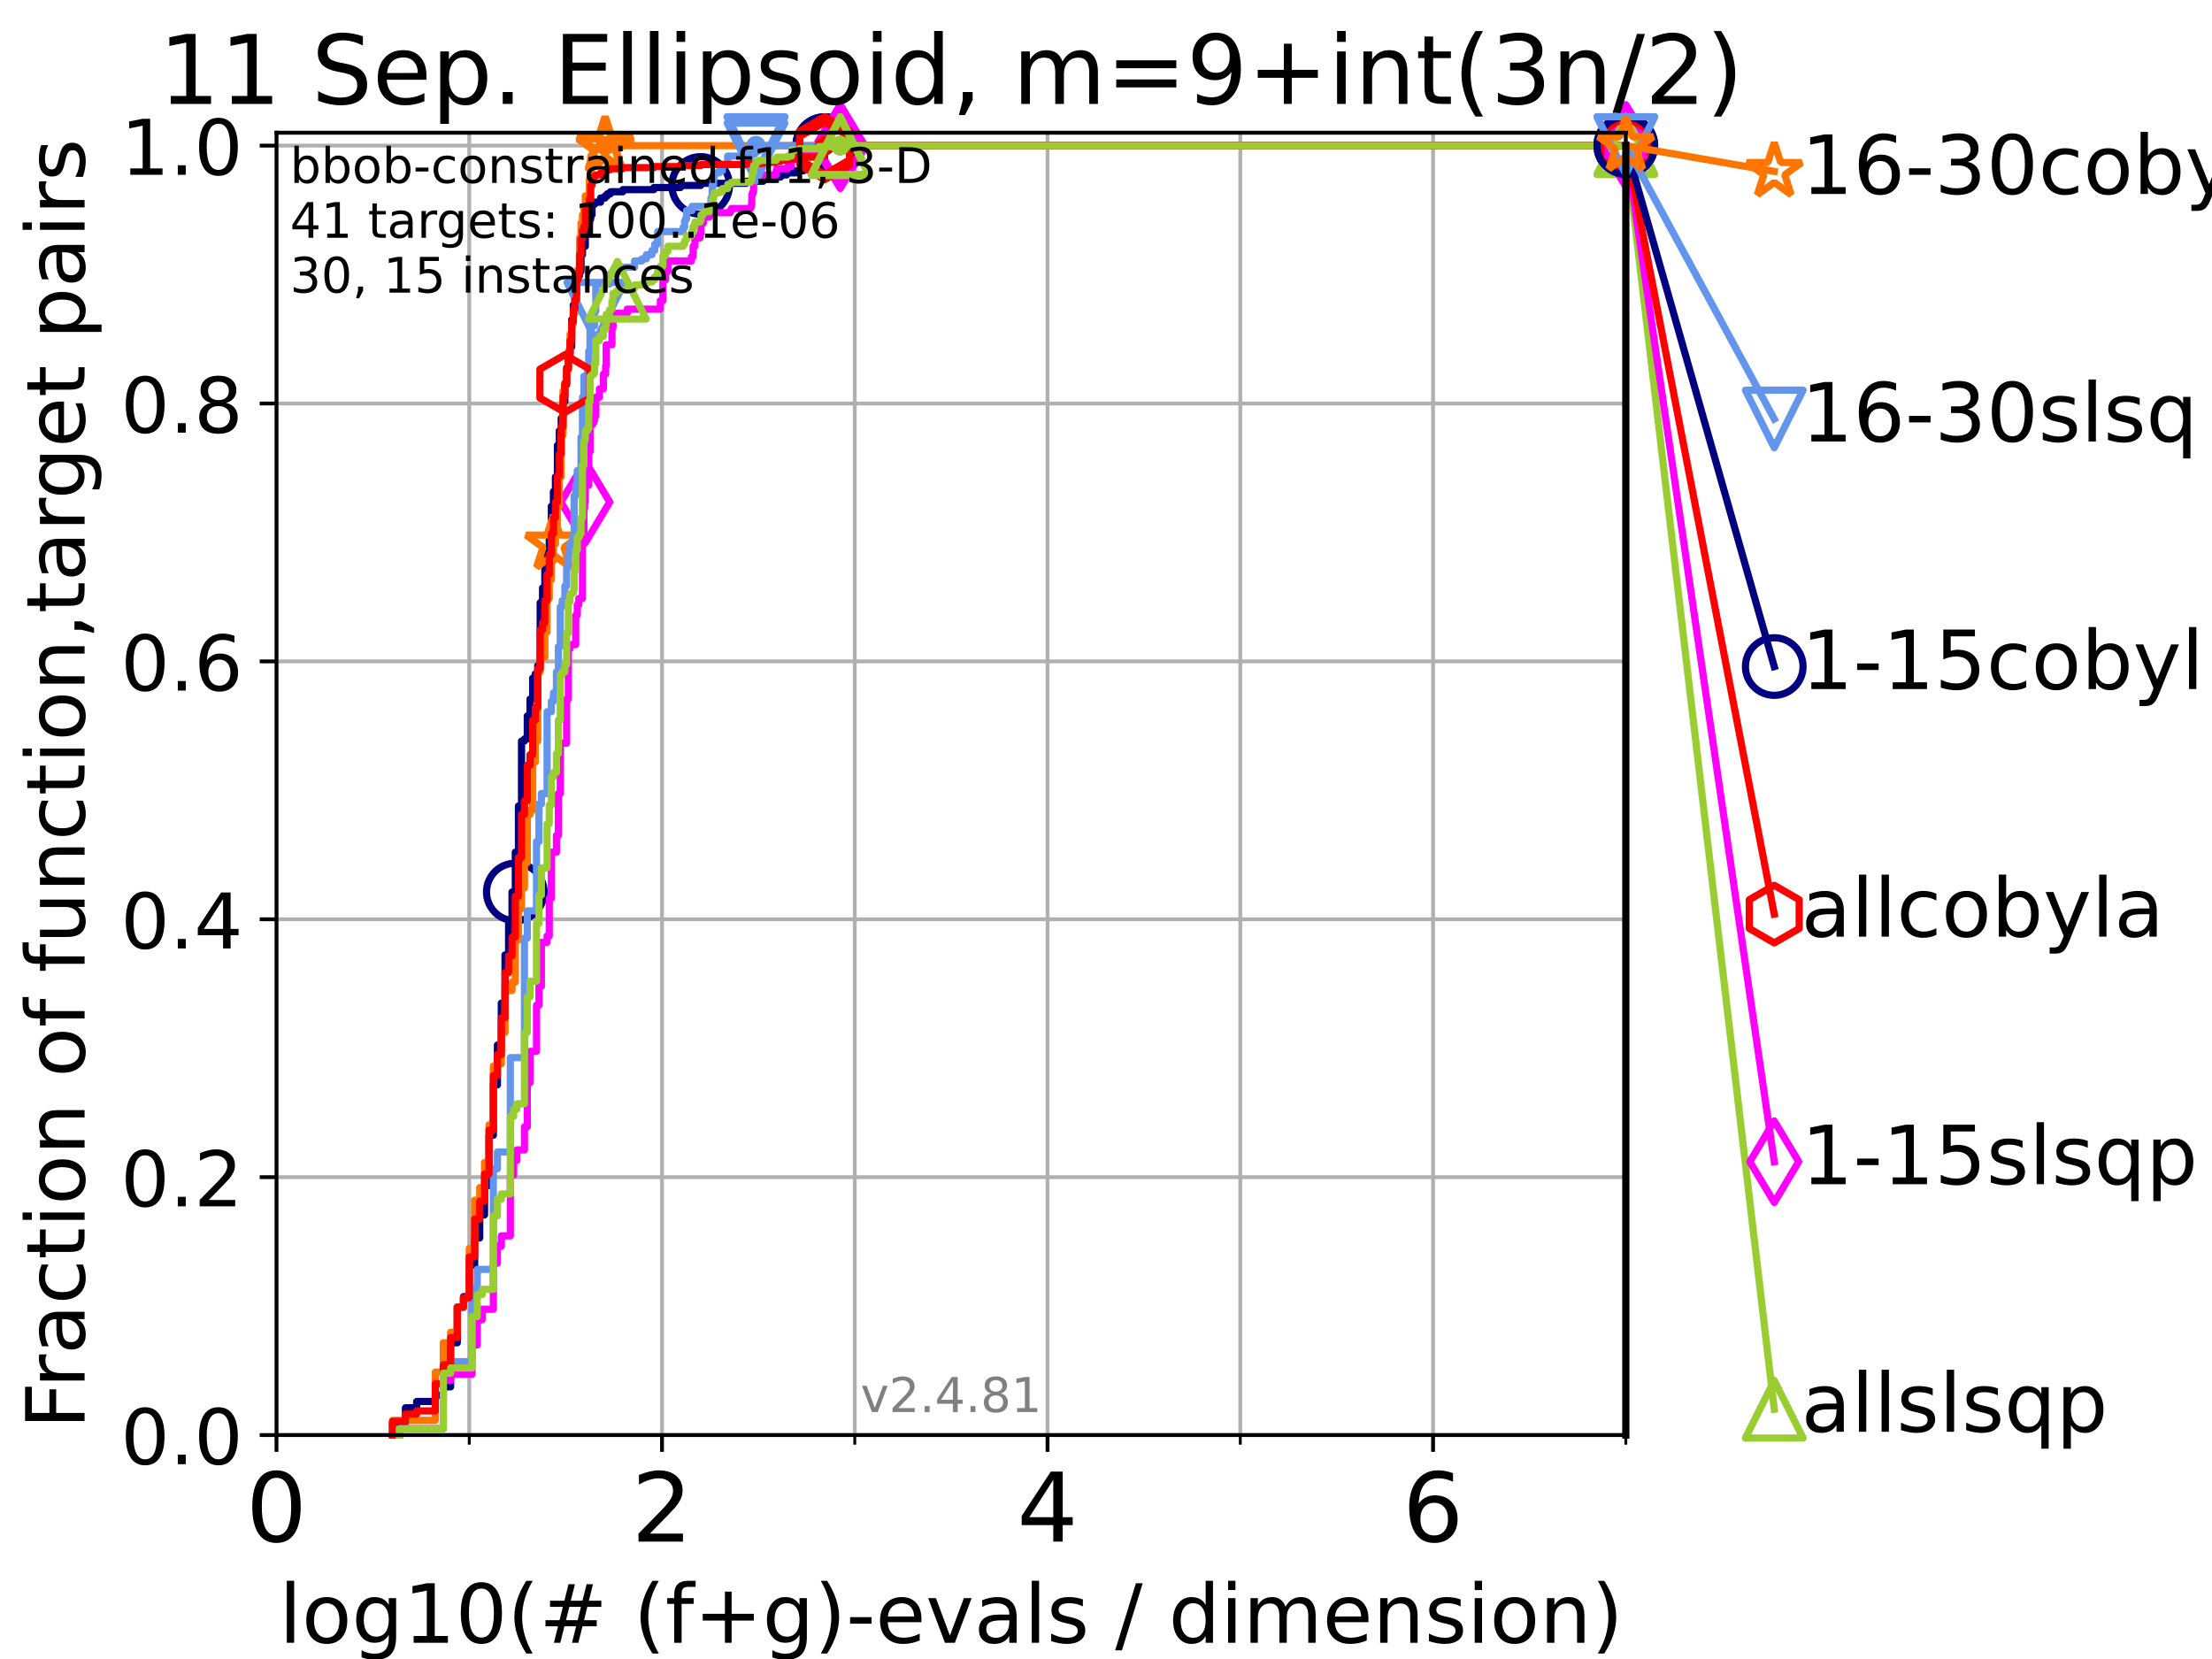 <?xml version="1.0" encoding="utf-8" standalone="no"?>
<!DOCTYPE svg PUBLIC "-//W3C//DTD SVG 1.1//EN"
  "http://www.w3.org/Graphics/SVG/1.1/DTD/svg11.dtd">
<!-- Created with matplotlib (https://matplotlib.org/) -->
<svg height="345.6pt" version="1.1" viewBox="0 0 460.8 345.6" width="460.8pt" xmlns="http://www.w3.org/2000/svg" xmlns:xlink="http://www.w3.org/1999/xlink">
 <defs>
  <style type="text/css">*{stroke-linecap:butt;stroke-linejoin:round;}</style>
 </defs>
 <g id="figure_1">
  <g id="patch_1">
   <path d="M 0 345.6 
L 460.8 345.6 
L 460.8 0 
L 0 0 
z
" style="fill:#ffffff;"/>
  </g>
  <g id="axes_1">
   <g id="patch_2">
    <path d="M 57.6 298.944 
L 338.688 298.944 
L 338.688 27.648 
L 57.6 27.648 
z
" style="fill:#ffffff;"/>
   </g>
   <g id="matplotlib.axis_1">
    <g id="xtick_1">
     <g id="line2d_1">
      <path clip-path="url(#p1caf388be2)" d="M 57.6 298.944 
L 57.6 27.648 
" style="fill:none;stroke:#b0b0b0;stroke-linecap:square;stroke-width:0.8;"/>
     </g>
     <g id="line2d_2">
      <defs>
       <path d="M 0 0 
L 0 3.5 
" id="ma4205d4a44" style="stroke:#000000;stroke-width:0.8;"/>
      </defs>
      <g>
       <use style="stroke:#000000;stroke-width:0.8;" x="57.6" xlink:href="#ma4205d4a44" y="298.944"/>
      </g>
     </g>
     <g id="text_1">
      <!-- 0 -->
      <g transform="translate(51.237 321.141)scale(0.2 -0.2)">
       <defs>
        <path d="M 31.781 66.406 
Q 24.172 66.406 20.328 58.906 
Q 16.5 51.422 16.5 36.375 
Q 16.5 21.391 20.328 13.891 
Q 24.172 6.391 31.781 6.391 
Q 39.453 6.391 43.281 13.891 
Q 47.125 21.391 47.125 36.375 
Q 47.125 51.422 43.281 58.906 
Q 39.453 66.406 31.781 66.406 
z
M 31.781 74.219 
Q 44.047 74.219 50.516 64.516 
Q 56.984 54.828 56.984 36.375 
Q 56.984 17.969 50.516 8.266 
Q 44.047 -1.422 31.781 -1.422 
Q 19.531 -1.422 13.062 8.266 
Q 6.594 17.969 6.594 36.375 
Q 6.594 54.828 13.062 64.516 
Q 19.531 74.219 31.781 74.219 
z
" id="DejaVuSans-48"/>
       </defs>
       <use xlink:href="#DejaVuSans-48"/>
      </g>
     </g>
    </g>
    <g id="xtick_2">
     <g id="line2d_3">
      <path clip-path="url(#p1caf388be2)" d="M 137.911 298.944 
L 137.911 27.648 
" style="fill:none;stroke:#b0b0b0;stroke-linecap:square;stroke-width:0.8;"/>
     </g>
     <g id="line2d_4">
      <g>
       <use style="stroke:#000000;stroke-width:0.8;" x="137.911" xlink:href="#ma4205d4a44" y="298.944"/>
      </g>
     </g>
     <g id="text_2">
      <!-- 2 -->
      <g transform="translate(131.548 321.141)scale(0.2 -0.2)">
       <defs>
        <path d="M 19.188 8.297 
L 53.609 8.297 
L 53.609 0 
L 7.328 0 
L 7.328 8.297 
Q 12.938 14.109 22.625 23.891 
Q 32.328 33.688 34.812 36.531 
Q 39.547 41.844 41.422 45.531 
Q 43.312 49.219 43.312 52.781 
Q 43.312 58.594 39.234 62.25 
Q 35.156 65.922 28.609 65.922 
Q 23.969 65.922 18.812 64.312 
Q 13.672 62.703 7.812 59.422 
L 7.812 69.391 
Q 13.766 71.781 18.938 73 
Q 24.125 74.219 28.422 74.219 
Q 39.75 74.219 46.484 68.547 
Q 53.219 62.891 53.219 53.422 
Q 53.219 48.922 51.531 44.891 
Q 49.859 40.875 45.406 35.406 
Q 44.188 33.984 37.641 27.219 
Q 31.109 20.453 19.188 8.297 
z
" id="DejaVuSans-50"/>
       </defs>
       <use xlink:href="#DejaVuSans-50"/>
      </g>
     </g>
    </g>
    <g id="xtick_3">
     <g id="line2d_5">
      <path clip-path="url(#p1caf388be2)" d="M 218.222 298.944 
L 218.222 27.648 
" style="fill:none;stroke:#b0b0b0;stroke-linecap:square;stroke-width:0.8;"/>
     </g>
     <g id="line2d_6">
      <g>
       <use style="stroke:#000000;stroke-width:0.8;" x="218.222" xlink:href="#ma4205d4a44" y="298.944"/>
      </g>
     </g>
     <g id="text_3">
      <!-- 4 -->
      <g transform="translate(211.859 321.141)scale(0.2 -0.2)">
       <defs>
        <path d="M 37.797 64.312 
L 12.891 25.391 
L 37.797 25.391 
z
M 35.203 72.906 
L 47.609 72.906 
L 47.609 25.391 
L 58.016 25.391 
L 58.016 17.188 
L 47.609 17.188 
L 47.609 0 
L 37.797 0 
L 37.797 17.188 
L 4.891 17.188 
L 4.891 26.703 
z
" id="DejaVuSans-52"/>
       </defs>
       <use xlink:href="#DejaVuSans-52"/>
      </g>
     </g>
    </g>
    <g id="xtick_4">
     <g id="line2d_7">
      <path clip-path="url(#p1caf388be2)" d="M 298.533 298.944 
L 298.533 27.648 
" style="fill:none;stroke:#b0b0b0;stroke-linecap:square;stroke-width:0.8;"/>
     </g>
     <g id="line2d_8">
      <g>
       <use style="stroke:#000000;stroke-width:0.8;" x="298.533" xlink:href="#ma4205d4a44" y="298.944"/>
      </g>
     </g>
     <g id="text_4">
      <!-- 6 -->
      <g transform="translate(292.17 321.141)scale(0.2 -0.2)">
       <defs>
        <path d="M 33.016 40.375 
Q 26.375 40.375 22.484 35.828 
Q 18.609 31.297 18.609 23.391 
Q 18.609 15.531 22.484 10.953 
Q 26.375 6.391 33.016 6.391 
Q 39.656 6.391 43.531 10.953 
Q 47.406 15.531 47.406 23.391 
Q 47.406 31.297 43.531 35.828 
Q 39.656 40.375 33.016 40.375 
z
M 52.594 71.297 
L 52.594 62.312 
Q 48.875 64.062 45.094 64.984 
Q 41.312 65.922 37.594 65.922 
Q 27.828 65.922 22.672 59.328 
Q 17.531 52.734 16.797 39.406 
Q 19.672 43.656 24.016 45.922 
Q 28.375 48.188 33.594 48.188 
Q 44.578 48.188 50.953 41.516 
Q 57.328 34.859 57.328 23.391 
Q 57.328 12.156 50.688 5.359 
Q 44.047 -1.422 33.016 -1.422 
Q 20.359 -1.422 13.672 8.266 
Q 6.984 17.969 6.984 36.375 
Q 6.984 53.656 15.188 63.938 
Q 23.391 74.219 37.203 74.219 
Q 40.922 74.219 44.703 73.484 
Q 48.484 72.75 52.594 71.297 
z
" id="DejaVuSans-54"/>
       </defs>
       <use xlink:href="#DejaVuSans-54"/>
      </g>
     </g>
    </g>
    <g id="xtick_5">
     <g id="line2d_9">
      <path clip-path="url(#p1caf388be2)" d="M 97.755 298.944 
L 97.755 27.648 
" style="fill:none;stroke:#b0b0b0;stroke-linecap:square;stroke-width:0.8;"/>
     </g>
     <g id="line2d_10">
      <defs>
       <path d="M 0 0 
L 0 2 
" id="mb98de6e9ac" style="stroke:#000000;stroke-width:0.6;"/>
      </defs>
      <g>
       <use style="stroke:#000000;stroke-width:0.6;" x="97.755" xlink:href="#mb98de6e9ac" y="298.944"/>
      </g>
     </g>
    </g>
    <g id="xtick_6">
     <g id="line2d_11">
      <path clip-path="url(#p1caf388be2)" d="M 178.066 298.944 
L 178.066 27.648 
" style="fill:none;stroke:#b0b0b0;stroke-linecap:square;stroke-width:0.8;"/>
     </g>
     <g id="line2d_12">
      <g>
       <use style="stroke:#000000;stroke-width:0.6;" x="178.066" xlink:href="#mb98de6e9ac" y="298.944"/>
      </g>
     </g>
    </g>
    <g id="xtick_7">
     <g id="line2d_13">
      <path clip-path="url(#p1caf388be2)" d="M 258.377 298.944 
L 258.377 27.648 
" style="fill:none;stroke:#b0b0b0;stroke-linecap:square;stroke-width:0.8;"/>
     </g>
     <g id="line2d_14">
      <g>
       <use style="stroke:#000000;stroke-width:0.6;" x="258.377" xlink:href="#mb98de6e9ac" y="298.944"/>
      </g>
     </g>
    </g>
    <g id="xtick_8">
     <g id="line2d_15">
      <path clip-path="url(#p1caf388be2)" d="M 338.688 298.944 
L 338.688 27.648 
" style="fill:none;stroke:#b0b0b0;stroke-linecap:square;stroke-width:0.8;"/>
     </g>
     <g id="line2d_16">
      <g>
       <use style="stroke:#000000;stroke-width:0.6;" x="338.688" xlink:href="#mb98de6e9ac" y="298.944"/>
      </g>
     </g>
    </g>
    <g id="text_5">
     <!-- log10(# (f+g)-evals / dimension) -->
     <g transform="translate(58.145 342.218)scale(0.17 -0.17)">
      <defs>
       <path d="M 9.422 75.984 
L 18.406 75.984 
L 18.406 0 
L 9.422 0 
z
" id="DejaVuSans-108"/>
       <path d="M 30.609 48.391 
Q 23.391 48.391 19.188 42.75 
Q 14.984 37.109 14.984 27.297 
Q 14.984 17.484 19.156 11.844 
Q 23.344 6.203 30.609 6.203 
Q 37.797 6.203 41.984 11.859 
Q 46.188 17.531 46.188 27.297 
Q 46.188 37.016 41.984 42.703 
Q 37.797 48.391 30.609 48.391 
z
M 30.609 56 
Q 42.328 56 49.016 48.375 
Q 55.719 40.766 55.719 27.297 
Q 55.719 13.875 49.016 6.219 
Q 42.328 -1.422 30.609 -1.422 
Q 18.844 -1.422 12.172 6.219 
Q 5.516 13.875 5.516 27.297 
Q 5.516 40.766 12.172 48.375 
Q 18.844 56 30.609 56 
z
" id="DejaVuSans-111"/>
       <path d="M 45.406 27.984 
Q 45.406 37.75 41.375 43.109 
Q 37.359 48.484 30.078 48.484 
Q 22.859 48.484 18.828 43.109 
Q 14.797 37.75 14.797 27.984 
Q 14.797 18.266 18.828 12.891 
Q 22.859 7.516 30.078 7.516 
Q 37.359 7.516 41.375 12.891 
Q 45.406 18.266 45.406 27.984 
z
M 54.391 6.781 
Q 54.391 -7.172 48.188 -13.984 
Q 42 -20.797 29.203 -20.797 
Q 24.469 -20.797 20.266 -20.094 
Q 16.062 -19.391 12.109 -17.922 
L 12.109 -9.188 
Q 16.062 -11.328 19.922 -12.344 
Q 23.781 -13.375 27.781 -13.375 
Q 36.625 -13.375 41.016 -8.766 
Q 45.406 -4.156 45.406 5.172 
L 45.406 9.625 
Q 42.625 4.781 38.281 2.391 
Q 33.938 0 27.875 0 
Q 17.828 0 11.672 7.656 
Q 5.516 15.328 5.516 27.984 
Q 5.516 40.672 11.672 48.328 
Q 17.828 56 27.875 56 
Q 33.938 56 38.281 53.609 
Q 42.625 51.219 45.406 46.391 
L 45.406 54.688 
L 54.391 54.688 
z
" id="DejaVuSans-103"/>
       <path d="M 12.406 8.297 
L 28.516 8.297 
L 28.516 63.922 
L 10.984 60.406 
L 10.984 69.391 
L 28.422 72.906 
L 38.281 72.906 
L 38.281 8.297 
L 54.391 8.297 
L 54.391 0 
L 12.406 0 
z
" id="DejaVuSans-49"/>
       <path d="M 31 75.875 
Q 24.469 64.656 21.281 53.656 
Q 18.109 42.672 18.109 31.391 
Q 18.109 20.125 21.312 9.062 
Q 24.516 -2 31 -13.188 
L 23.188 -13.188 
Q 15.875 -1.703 12.234 9.375 
Q 8.594 20.453 8.594 31.391 
Q 8.594 42.281 12.203 53.312 
Q 15.828 64.359 23.188 75.875 
z
" id="DejaVuSans-40"/>
       <path d="M 51.125 44 
L 36.922 44 
L 32.812 27.688 
L 47.125 27.688 
z
M 43.797 71.781 
L 38.719 51.516 
L 52.984 51.516 
L 58.109 71.781 
L 65.922 71.781 
L 60.891 51.516 
L 76.125 51.516 
L 76.125 44 
L 58.984 44 
L 54.984 27.688 
L 70.516 27.688 
L 70.516 20.219 
L 53.078 20.219 
L 48 0 
L 40.188 0 
L 45.219 20.219 
L 30.906 20.219 
L 25.875 0 
L 18.016 0 
L 23.094 20.219 
L 7.719 20.219 
L 7.719 27.688 
L 24.906 27.688 
L 29 44 
L 13.281 44 
L 13.281 51.516 
L 30.906 51.516 
L 35.891 71.781 
z
" id="DejaVuSans-35"/>
       <path id="DejaVuSans-32"/>
       <path d="M 37.109 75.984 
L 37.109 68.5 
L 28.516 68.5 
Q 23.688 68.5 21.797 66.547 
Q 19.922 64.594 19.922 59.516 
L 19.922 54.688 
L 34.719 54.688 
L 34.719 47.703 
L 19.922 47.703 
L 19.922 0 
L 10.891 0 
L 10.891 47.703 
L 2.297 47.703 
L 2.297 54.688 
L 10.891 54.688 
L 10.891 58.5 
Q 10.891 67.625 15.141 71.797 
Q 19.391 75.984 28.609 75.984 
z
" id="DejaVuSans-102"/>
       <path d="M 46 62.703 
L 46 35.5 
L 73.188 35.5 
L 73.188 27.203 
L 46 27.203 
L 46 0 
L 37.797 0 
L 37.797 27.203 
L 10.594 27.203 
L 10.594 35.5 
L 37.797 35.5 
L 37.797 62.703 
z
" id="DejaVuSans-43"/>
       <path d="M 8.016 75.875 
L 15.828 75.875 
Q 23.141 64.359 26.781 53.312 
Q 30.422 42.281 30.422 31.391 
Q 30.422 20.453 26.781 9.375 
Q 23.141 -1.703 15.828 -13.188 
L 8.016 -13.188 
Q 14.5 -2 17.703 9.062 
Q 20.906 20.125 20.906 31.391 
Q 20.906 42.672 17.703 53.656 
Q 14.5 64.656 8.016 75.875 
z
" id="DejaVuSans-41"/>
       <path d="M 4.891 31.391 
L 31.203 31.391 
L 31.203 23.391 
L 4.891 23.391 
z
" id="DejaVuSans-45"/>
       <path d="M 56.203 29.594 
L 56.203 25.203 
L 14.891 25.203 
Q 15.484 15.922 20.484 11.062 
Q 25.484 6.203 34.422 6.203 
Q 39.594 6.203 44.453 7.469 
Q 49.312 8.734 54.109 11.281 
L 54.109 2.781 
Q 49.266 0.734 44.188 -0.344 
Q 39.109 -1.422 33.891 -1.422 
Q 20.797 -1.422 13.156 6.188 
Q 5.516 13.812 5.516 26.812 
Q 5.516 40.234 12.766 48.109 
Q 20.016 56 32.328 56 
Q 43.359 56 49.781 48.891 
Q 56.203 41.797 56.203 29.594 
z
M 47.219 32.234 
Q 47.125 39.594 43.094 43.984 
Q 39.062 48.391 32.422 48.391 
Q 24.906 48.391 20.391 44.141 
Q 15.875 39.891 15.188 32.172 
z
" id="DejaVuSans-101"/>
       <path d="M 2.984 54.688 
L 12.5 54.688 
L 29.594 8.797 
L 46.688 54.688 
L 56.203 54.688 
L 35.688 0 
L 23.484 0 
z
" id="DejaVuSans-118"/>
       <path d="M 34.281 27.484 
Q 23.391 27.484 19.188 25 
Q 14.984 22.516 14.984 16.5 
Q 14.984 11.719 18.141 8.906 
Q 21.297 6.109 26.703 6.109 
Q 34.188 6.109 38.703 11.406 
Q 43.219 16.703 43.219 25.484 
L 43.219 27.484 
z
M 52.203 31.203 
L 52.203 0 
L 43.219 0 
L 43.219 8.297 
Q 40.141 3.328 35.547 0.953 
Q 30.953 -1.422 24.312 -1.422 
Q 15.922 -1.422 10.953 3.297 
Q 6 8.016 6 15.922 
Q 6 25.141 12.172 29.828 
Q 18.359 34.516 30.609 34.516 
L 43.219 34.516 
L 43.219 35.406 
Q 43.219 41.609 39.141 45 
Q 35.062 48.391 27.688 48.391 
Q 23 48.391 18.547 47.266 
Q 14.109 46.141 10.016 43.891 
L 10.016 52.203 
Q 14.938 54.109 19.578 55.047 
Q 24.219 56 28.609 56 
Q 40.484 56 46.344 49.844 
Q 52.203 43.703 52.203 31.203 
z
" id="DejaVuSans-97"/>
       <path d="M 44.281 53.078 
L 44.281 44.578 
Q 40.484 46.531 36.375 47.5 
Q 32.281 48.484 27.875 48.484 
Q 21.188 48.484 17.844 46.438 
Q 14.5 44.391 14.5 40.281 
Q 14.5 37.156 16.891 35.375 
Q 19.281 33.594 26.516 31.984 
L 29.594 31.297 
Q 39.156 29.25 43.188 25.516 
Q 47.219 21.781 47.219 15.094 
Q 47.219 7.469 41.188 3.016 
Q 35.156 -1.422 24.609 -1.422 
Q 20.219 -1.422 15.453 -0.562 
Q 10.688 0.297 5.422 2 
L 5.422 11.281 
Q 10.406 8.688 15.234 7.391 
Q 20.062 6.109 24.812 6.109 
Q 31.156 6.109 34.562 8.281 
Q 37.984 10.453 37.984 14.406 
Q 37.984 18.062 35.516 20.016 
Q 33.062 21.969 24.703 23.781 
L 21.578 24.516 
Q 13.234 26.266 9.516 29.906 
Q 5.812 33.547 5.812 39.891 
Q 5.812 47.609 11.281 51.797 
Q 16.75 56 26.812 56 
Q 31.781 56 36.172 55.266 
Q 40.578 54.547 44.281 53.078 
z
" id="DejaVuSans-115"/>
       <path d="M 25.391 72.906 
L 33.688 72.906 
L 8.297 -9.281 
L 0 -9.281 
z
" id="DejaVuSans-47"/>
       <path d="M 45.406 46.391 
L 45.406 75.984 
L 54.391 75.984 
L 54.391 0 
L 45.406 0 
L 45.406 8.203 
Q 42.578 3.328 38.25 0.953 
Q 33.938 -1.422 27.875 -1.422 
Q 17.969 -1.422 11.734 6.484 
Q 5.516 14.406 5.516 27.297 
Q 5.516 40.188 11.734 48.094 
Q 17.969 56 27.875 56 
Q 33.938 56 38.25 53.625 
Q 42.578 51.266 45.406 46.391 
z
M 14.797 27.297 
Q 14.797 17.391 18.875 11.75 
Q 22.953 6.109 30.078 6.109 
Q 37.203 6.109 41.297 11.75 
Q 45.406 17.391 45.406 27.297 
Q 45.406 37.203 41.297 42.844 
Q 37.203 48.484 30.078 48.484 
Q 22.953 48.484 18.875 42.844 
Q 14.797 37.203 14.797 27.297 
z
" id="DejaVuSans-100"/>
       <path d="M 9.422 54.688 
L 18.406 54.688 
L 18.406 0 
L 9.422 0 
z
M 9.422 75.984 
L 18.406 75.984 
L 18.406 64.594 
L 9.422 64.594 
z
" id="DejaVuSans-105"/>
       <path d="M 52 44.188 
Q 55.375 50.25 60.062 53.125 
Q 64.75 56 71.094 56 
Q 79.641 56 84.281 50.016 
Q 88.922 44.047 88.922 33.016 
L 88.922 0 
L 79.891 0 
L 79.891 32.719 
Q 79.891 40.578 77.094 44.375 
Q 74.312 48.188 68.609 48.188 
Q 61.625 48.188 57.562 43.547 
Q 53.516 38.922 53.516 30.906 
L 53.516 0 
L 44.484 0 
L 44.484 32.719 
Q 44.484 40.625 41.703 44.406 
Q 38.922 48.188 33.109 48.188 
Q 26.219 48.188 22.156 43.531 
Q 18.109 38.875 18.109 30.906 
L 18.109 0 
L 9.078 0 
L 9.078 54.688 
L 18.109 54.688 
L 18.109 46.188 
Q 21.188 51.219 25.484 53.609 
Q 29.781 56 35.688 56 
Q 41.656 56 45.828 52.969 
Q 50 49.953 52 44.188 
z
" id="DejaVuSans-109"/>
       <path d="M 54.891 33.016 
L 54.891 0 
L 45.906 0 
L 45.906 32.719 
Q 45.906 40.484 42.875 44.328 
Q 39.844 48.188 33.797 48.188 
Q 26.516 48.188 22.312 43.547 
Q 18.109 38.922 18.109 30.906 
L 18.109 0 
L 9.078 0 
L 9.078 54.688 
L 18.109 54.688 
L 18.109 46.188 
Q 21.344 51.125 25.703 53.562 
Q 30.078 56 35.797 56 
Q 45.219 56 50.047 50.172 
Q 54.891 44.344 54.891 33.016 
z
" id="DejaVuSans-110"/>
      </defs>
      <use xlink:href="#DejaVuSans-108"/>
      <use x="27.783" xlink:href="#DejaVuSans-111"/>
      <use x="88.965" xlink:href="#DejaVuSans-103"/>
      <use x="152.441" xlink:href="#DejaVuSans-49"/>
      <use x="216.064" xlink:href="#DejaVuSans-48"/>
      <use x="279.688" xlink:href="#DejaVuSans-40"/>
      <use x="318.701" xlink:href="#DejaVuSans-35"/>
      <use x="402.49" xlink:href="#DejaVuSans-32"/>
      <use x="434.277" xlink:href="#DejaVuSans-40"/>
      <use x="473.291" xlink:href="#DejaVuSans-102"/>
      <use x="508.496" xlink:href="#DejaVuSans-43"/>
      <use x="592.285" xlink:href="#DejaVuSans-103"/>
      <use x="655.762" xlink:href="#DejaVuSans-41"/>
      <use x="694.775" xlink:href="#DejaVuSans-45"/>
      <use x="730.859" xlink:href="#DejaVuSans-101"/>
      <use x="792.383" xlink:href="#DejaVuSans-118"/>
      <use x="851.562" xlink:href="#DejaVuSans-97"/>
      <use x="912.842" xlink:href="#DejaVuSans-108"/>
      <use x="940.625" xlink:href="#DejaVuSans-115"/>
      <use x="992.725" xlink:href="#DejaVuSans-32"/>
      <use x="1024.512" xlink:href="#DejaVuSans-47"/>
      <use x="1058.203" xlink:href="#DejaVuSans-32"/>
      <use x="1089.99" xlink:href="#DejaVuSans-100"/>
      <use x="1153.467" xlink:href="#DejaVuSans-105"/>
      <use x="1181.25" xlink:href="#DejaVuSans-109"/>
      <use x="1278.662" xlink:href="#DejaVuSans-101"/>
      <use x="1340.186" xlink:href="#DejaVuSans-110"/>
      <use x="1403.564" xlink:href="#DejaVuSans-115"/>
      <use x="1455.664" xlink:href="#DejaVuSans-105"/>
      <use x="1483.447" xlink:href="#DejaVuSans-111"/>
      <use x="1544.629" xlink:href="#DejaVuSans-110"/>
      <use x="1608.008" xlink:href="#DejaVuSans-41"/>
     </g>
    </g>
   </g>
   <g id="matplotlib.axis_2">
    <g id="ytick_1">
     <g id="line2d_17">
      <path clip-path="url(#p1caf388be2)" d="M 57.6 298.944 
L 338.688 298.944 
" style="fill:none;stroke:#b0b0b0;stroke-linecap:square;stroke-width:0.8;"/>
     </g>
     <g id="line2d_18">
      <defs>
       <path d="M 0 0 
L -3.5 0 
" id="m815ee83b7d" style="stroke:#000000;stroke-width:0.8;"/>
      </defs>
      <g>
       <use style="stroke:#000000;stroke-width:0.8;" x="57.6" xlink:href="#m815ee83b7d" y="298.944"/>
      </g>
     </g>
     <g id="text_6">
      <!-- 0.0 -->
      <g transform="translate(25.155 305.023)scale(0.16 -0.16)">
       <defs>
        <path d="M 10.688 12.406 
L 21 12.406 
L 21 0 
L 10.688 0 
z
" id="DejaVuSans-46"/>
       </defs>
       <use xlink:href="#DejaVuSans-48"/>
       <use x="63.623" xlink:href="#DejaVuSans-46"/>
       <use x="95.41" xlink:href="#DejaVuSans-48"/>
      </g>
     </g>
    </g>
    <g id="ytick_2">
     <g id="line2d_19">
      <path clip-path="url(#p1caf388be2)" d="M 57.6 245.222 
L 338.688 245.222 
" style="fill:none;stroke:#b0b0b0;stroke-linecap:square;stroke-width:0.8;"/>
     </g>
     <g id="line2d_20">
      <g>
       <use style="stroke:#000000;stroke-width:0.8;" x="57.6" xlink:href="#m815ee83b7d" y="245.222"/>
      </g>
     </g>
     <g id="text_7">
      <!-- 0.2 -->
      <g transform="translate(25.155 251.301)scale(0.16 -0.16)">
       <use xlink:href="#DejaVuSans-48"/>
       <use x="63.623" xlink:href="#DejaVuSans-46"/>
       <use x="95.41" xlink:href="#DejaVuSans-50"/>
      </g>
     </g>
    </g>
    <g id="ytick_3">
     <g id="line2d_21">
      <path clip-path="url(#p1caf388be2)" d="M 57.6 191.5 
L 338.688 191.5 
" style="fill:none;stroke:#b0b0b0;stroke-linecap:square;stroke-width:0.8;"/>
     </g>
     <g id="line2d_22">
      <g>
       <use style="stroke:#000000;stroke-width:0.8;" x="57.6" xlink:href="#m815ee83b7d" y="191.5"/>
      </g>
     </g>
     <g id="text_8">
      <!-- 0.4 -->
      <g transform="translate(25.155 197.579)scale(0.16 -0.16)">
       <use xlink:href="#DejaVuSans-48"/>
       <use x="63.623" xlink:href="#DejaVuSans-46"/>
       <use x="95.41" xlink:href="#DejaVuSans-52"/>
      </g>
     </g>
    </g>
    <g id="ytick_4">
     <g id="line2d_23">
      <path clip-path="url(#p1caf388be2)" d="M 57.6 137.778 
L 338.688 137.778 
" style="fill:none;stroke:#b0b0b0;stroke-linecap:square;stroke-width:0.8;"/>
     </g>
     <g id="line2d_24">
      <g>
       <use style="stroke:#000000;stroke-width:0.8;" x="57.6" xlink:href="#m815ee83b7d" y="137.778"/>
      </g>
     </g>
     <g id="text_9">
      <!-- 0.6 -->
      <g transform="translate(25.155 143.857)scale(0.16 -0.16)">
       <use xlink:href="#DejaVuSans-48"/>
       <use x="63.623" xlink:href="#DejaVuSans-46"/>
       <use x="95.41" xlink:href="#DejaVuSans-54"/>
      </g>
     </g>
    </g>
    <g id="ytick_5">
     <g id="line2d_25">
      <path clip-path="url(#p1caf388be2)" d="M 57.6 84.056 
L 338.688 84.056 
" style="fill:none;stroke:#b0b0b0;stroke-linecap:square;stroke-width:0.8;"/>
     </g>
     <g id="line2d_26">
      <g>
       <use style="stroke:#000000;stroke-width:0.8;" x="57.6" xlink:href="#m815ee83b7d" y="84.056"/>
      </g>
     </g>
     <g id="text_10">
      <!-- 0.8 -->
      <g transform="translate(25.155 90.135)scale(0.16 -0.16)">
       <defs>
        <path d="M 31.781 34.625 
Q 24.75 34.625 20.719 30.859 
Q 16.703 27.094 16.703 20.516 
Q 16.703 13.922 20.719 10.156 
Q 24.75 6.391 31.781 6.391 
Q 38.812 6.391 42.859 10.172 
Q 46.922 13.969 46.922 20.516 
Q 46.922 27.094 42.891 30.859 
Q 38.875 34.625 31.781 34.625 
z
M 21.922 38.812 
Q 15.578 40.375 12.031 44.719 
Q 8.5 49.078 8.5 55.328 
Q 8.5 64.062 14.719 69.141 
Q 20.953 74.219 31.781 74.219 
Q 42.672 74.219 48.875 69.141 
Q 55.078 64.062 55.078 55.328 
Q 55.078 49.078 51.531 44.719 
Q 48 40.375 41.703 38.812 
Q 48.828 37.156 52.797 32.312 
Q 56.781 27.484 56.781 20.516 
Q 56.781 9.906 50.312 4.234 
Q 43.844 -1.422 31.781 -1.422 
Q 19.734 -1.422 13.25 4.234 
Q 6.781 9.906 6.781 20.516 
Q 6.781 27.484 10.781 32.312 
Q 14.797 37.156 21.922 38.812 
z
M 18.312 54.391 
Q 18.312 48.734 21.844 45.562 
Q 25.391 42.391 31.781 42.391 
Q 38.141 42.391 41.719 45.562 
Q 45.312 48.734 45.312 54.391 
Q 45.312 60.062 41.719 63.234 
Q 38.141 66.406 31.781 66.406 
Q 25.391 66.406 21.844 63.234 
Q 18.312 60.062 18.312 54.391 
z
" id="DejaVuSans-56"/>
       </defs>
       <use xlink:href="#DejaVuSans-48"/>
       <use x="63.623" xlink:href="#DejaVuSans-46"/>
       <use x="95.41" xlink:href="#DejaVuSans-56"/>
      </g>
     </g>
    </g>
    <g id="ytick_6">
     <g id="line2d_27">
      <path clip-path="url(#p1caf388be2)" d="M 57.6 30.334 
L 338.688 30.334 
" style="fill:none;stroke:#b0b0b0;stroke-linecap:square;stroke-width:0.8;"/>
     </g>
     <g id="line2d_28">
      <g>
       <use style="stroke:#000000;stroke-width:0.8;" x="57.6" xlink:href="#m815ee83b7d" y="30.334"/>
      </g>
     </g>
     <g id="text_11">
      <!-- 1.0 -->
      <g transform="translate(25.155 36.413)scale(0.16 -0.16)">
       <use xlink:href="#DejaVuSans-49"/>
       <use x="63.623" xlink:href="#DejaVuSans-46"/>
       <use x="95.41" xlink:href="#DejaVuSans-48"/>
      </g>
     </g>
    </g>
    <g id="text_12">
     <!-- Fraction of function,target pairs -->
     <g transform="translate(17.62 297.681)rotate(-90)scale(0.17 -0.17)">
      <defs>
       <path d="M 9.812 72.906 
L 51.703 72.906 
L 51.703 64.594 
L 19.672 64.594 
L 19.672 43.109 
L 48.578 43.109 
L 48.578 34.812 
L 19.672 34.812 
L 19.672 0 
L 9.812 0 
z
" id="DejaVuSans-70"/>
       <path d="M 41.109 46.297 
Q 39.594 47.172 37.812 47.578 
Q 36.031 48 33.891 48 
Q 26.266 48 22.188 43.047 
Q 18.109 38.094 18.109 28.812 
L 18.109 0 
L 9.078 0 
L 9.078 54.688 
L 18.109 54.688 
L 18.109 46.188 
Q 20.953 51.172 25.484 53.578 
Q 30.031 56 36.531 56 
Q 37.453 56 38.578 55.875 
Q 39.703 55.766 41.062 55.516 
z
" id="DejaVuSans-114"/>
       <path d="M 48.781 52.594 
L 48.781 44.188 
Q 44.969 46.297 41.141 47.344 
Q 37.312 48.391 33.406 48.391 
Q 24.656 48.391 19.812 42.844 
Q 14.984 37.312 14.984 27.297 
Q 14.984 17.281 19.812 11.734 
Q 24.656 6.203 33.406 6.203 
Q 37.312 6.203 41.141 7.25 
Q 44.969 8.297 48.781 10.406 
L 48.781 2.094 
Q 45.016 0.344 40.984 -0.531 
Q 36.969 -1.422 32.422 -1.422 
Q 20.062 -1.422 12.781 6.344 
Q 5.516 14.109 5.516 27.297 
Q 5.516 40.672 12.859 48.328 
Q 20.219 56 33.016 56 
Q 37.156 56 41.109 55.141 
Q 45.062 54.297 48.781 52.594 
z
" id="DejaVuSans-99"/>
       <path d="M 18.312 70.219 
L 18.312 54.688 
L 36.812 54.688 
L 36.812 47.703 
L 18.312 47.703 
L 18.312 18.016 
Q 18.312 11.328 20.141 9.422 
Q 21.969 7.516 27.594 7.516 
L 36.812 7.516 
L 36.812 0 
L 27.594 0 
Q 17.188 0 13.234 3.875 
Q 9.281 7.766 9.281 18.016 
L 9.281 47.703 
L 2.688 47.703 
L 2.688 54.688 
L 9.281 54.688 
L 9.281 70.219 
z
" id="DejaVuSans-116"/>
       <path d="M 8.5 21.578 
L 8.5 54.688 
L 17.484 54.688 
L 17.484 21.922 
Q 17.484 14.156 20.5 10.266 
Q 23.531 6.391 29.594 6.391 
Q 36.859 6.391 41.078 11.031 
Q 45.312 15.672 45.312 23.688 
L 45.312 54.688 
L 54.297 54.688 
L 54.297 0 
L 45.312 0 
L 45.312 8.406 
Q 42.047 3.422 37.719 1 
Q 33.406 -1.422 27.688 -1.422 
Q 18.266 -1.422 13.375 4.438 
Q 8.5 10.297 8.5 21.578 
z
M 31.109 56 
z
" id="DejaVuSans-117"/>
       <path d="M 11.719 12.406 
L 22.016 12.406 
L 22.016 4 
L 14.016 -11.625 
L 7.719 -11.625 
L 11.719 4 
z
" id="DejaVuSans-44"/>
       <path d="M 18.109 8.203 
L 18.109 -20.797 
L 9.078 -20.797 
L 9.078 54.688 
L 18.109 54.688 
L 18.109 46.391 
Q 20.953 51.266 25.266 53.625 
Q 29.594 56 35.594 56 
Q 45.562 56 51.781 48.094 
Q 58.016 40.188 58.016 27.297 
Q 58.016 14.406 51.781 6.484 
Q 45.562 -1.422 35.594 -1.422 
Q 29.594 -1.422 25.266 0.953 
Q 20.953 3.328 18.109 8.203 
z
M 48.688 27.297 
Q 48.688 37.203 44.609 42.844 
Q 40.531 48.484 33.406 48.484 
Q 26.266 48.484 22.188 42.844 
Q 18.109 37.203 18.109 27.297 
Q 18.109 17.391 22.188 11.75 
Q 26.266 6.109 33.406 6.109 
Q 40.531 6.109 44.609 11.75 
Q 48.688 17.391 48.688 27.297 
z
" id="DejaVuSans-112"/>
      </defs>
      <use xlink:href="#DejaVuSans-70"/>
      <use x="50.27" xlink:href="#DejaVuSans-114"/>
      <use x="91.383" xlink:href="#DejaVuSans-97"/>
      <use x="152.662" xlink:href="#DejaVuSans-99"/>
      <use x="207.643" xlink:href="#DejaVuSans-116"/>
      <use x="246.852" xlink:href="#DejaVuSans-105"/>
      <use x="274.635" xlink:href="#DejaVuSans-111"/>
      <use x="335.816" xlink:href="#DejaVuSans-110"/>
      <use x="399.195" xlink:href="#DejaVuSans-32"/>
      <use x="430.982" xlink:href="#DejaVuSans-111"/>
      <use x="492.164" xlink:href="#DejaVuSans-102"/>
      <use x="527.369" xlink:href="#DejaVuSans-32"/>
      <use x="559.156" xlink:href="#DejaVuSans-102"/>
      <use x="594.361" xlink:href="#DejaVuSans-117"/>
      <use x="657.74" xlink:href="#DejaVuSans-110"/>
      <use x="721.119" xlink:href="#DejaVuSans-99"/>
      <use x="776.1" xlink:href="#DejaVuSans-116"/>
      <use x="815.309" xlink:href="#DejaVuSans-105"/>
      <use x="843.092" xlink:href="#DejaVuSans-111"/>
      <use x="904.273" xlink:href="#DejaVuSans-110"/>
      <use x="967.652" xlink:href="#DejaVuSans-44"/>
      <use x="999.439" xlink:href="#DejaVuSans-116"/>
      <use x="1038.648" xlink:href="#DejaVuSans-97"/>
      <use x="1099.928" xlink:href="#DejaVuSans-114"/>
      <use x="1139.291" xlink:href="#DejaVuSans-103"/>
      <use x="1202.768" xlink:href="#DejaVuSans-101"/>
      <use x="1264.291" xlink:href="#DejaVuSans-116"/>
      <use x="1303.5" xlink:href="#DejaVuSans-32"/>
      <use x="1335.287" xlink:href="#DejaVuSans-112"/>
      <use x="1398.764" xlink:href="#DejaVuSans-97"/>
      <use x="1460.043" xlink:href="#DejaVuSans-105"/>
      <use x="1487.826" xlink:href="#DejaVuSans-114"/>
      <use x="1528.939" xlink:href="#DejaVuSans-115"/>
     </g>
    </g>
   </g>
   <g id="line2d_29">
    <defs>
     <path d="M 0 1.5 
C 0.398 1.5 0.779 1.342 1.061 1.061 
C 1.342 0.779 1.5 0.398 1.5 0 
C 1.5 -0.398 1.342 -0.779 1.061 -1.061 
C 0.779 -1.342 0.398 -1.5 0 -1.5 
C -0.398 -1.5 -0.779 -1.342 -1.061 -1.061 
C -1.342 -0.779 -1.5 -0.398 -1.5 0 
C -1.5 0.398 -1.342 0.779 -1.061 1.061 
C -0.779 1.342 -0.398 1.5 0 1.5 
z
" id="m36bf9538f6" style="stroke:#000080;"/>
    </defs>
    <g>
     <use style="fill:#000080;stroke:#000080;" x="171.805" xlink:href="#m36bf9538f6" y="30.334"/>
     <use style="fill:#000080;stroke:#000080;" x="171.805" xlink:href="#m36bf9538f6" y="30.334"/>
    </g>
   </g>
   <g id="line2d_30">
    <path d="M 81.776 298.944 
L 81.776 296.323 
L 84.464 296.323 
L 84.464 293.266 
L 86.793 293.266 
L 86.793 291.956 
L 90.684 291.956 
L 90.684 290.645 
L 92.347 290.645 
L 92.347 288.898 
L 93.864 288.898 
L 93.864 279.726 
L 95.26 279.726 
L 95.26 272.301 
L 96.552 272.301 
L 96.552 270.118 
L 97.755 270.118 
L 97.755 263.566 
L 98.881 263.566 
L 98.881 257.888 
L 99.938 257.888 
L 99.938 253.084 
L 100.935 253.084 
L 100.935 246.969 
L 101.878 246.969 
L 101.878 236.487 
L 102.772 236.487 
L 102.772 226.004 
L 103.623 226.004 
L 103.623 217.706 
L 104.435 217.706 
L 104.435 208.971 
L 105.21 208.971 
L 105.21 198.925 
L 105.952 198.925 
L 105.952 191.937 
L 106.664 191.937 
L 106.664 185.822 
L 107.348 185.822 
L 107.348 177.524 
L 108.006 177.524 
L 108.006 167.915 
L 108.64 167.915 
L 108.64 154.375 
L 109.252 154.375 
L 109.252 153.938 
L 109.843 153.938 
L 109.843 149.134 
L 110.415 149.134 
L 110.415 145.64 
L 110.969 145.64 
L 110.969 141.272 
L 111.506 141.272 
L 111.506 140.399 
L 112.026 140.399 
L 112.026 138.652 
L 112.532 138.652 
L 112.532 125.549 
L 113.023 125.549 
L 113.023 122.491 
L 113.501 122.491 
L 113.501 118.56 
L 113.966 118.56 
L 113.966 114.63 
L 114.419 114.63 
L 114.419 110.262 
L 114.86 110.262 
L 114.86 105.458 
L 115.291 105.458 
L 115.291 102.4 
L 115.711 102.4 
L 115.711 99.343 
L 116.122 99.343 
L 116.122 92.791 
L 116.523 92.791 
L 116.523 89.734 
L 116.914 89.734 
L 116.914 87.113 
L 117.298 87.113 
L 117.298 83.619 
L 117.673 83.619 
L 117.673 80.125 
L 118.04 80.125 
L 118.04 76.631 
L 118.4 76.631 
L 118.4 74.011 
L 118.752 74.011 
L 118.752 72.263 
L 119.097 72.263 
L 119.097 66.586 
L 119.436 66.586 
L 119.436 63.528 
L 119.768 63.528 
L 119.768 61.344 
L 120.094 61.344 
L 120.094 58.287 
L 120.414 58.287 
L 120.414 57.413 
L 120.728 57.413 
L 120.728 56.54 
L 121.037 56.54 
L 121.037 53.046 
L 121.34 53.046 
L 121.34 51.299 
L 121.931 51.299 
L 121.931 46.931 
L 122.503 46.931 
L 122.503 46.494 
L 122.782 46.494 
L 122.782 45.621 
L 123.057 45.621 
L 123.057 44.747 
L 123.327 44.747 
L 123.327 42.563 
L 123.856 42.563 
L 123.856 42.127 
L 125.111 42.127 
L 125.111 41.253 
L 126.054 41.253 
L 126.054 40.816 
L 126.507 40.816 
L 126.507 40.38 
L 127.165 40.38 
L 127.165 39.943 
L 129.761 39.943 
L 129.761 39.506 
L 136.202 39.506 
L 136.202 39.069 
L 141.756 39.069 
L 141.756 38.633 
L 145.961 38.633 
L 145.961 38.196 
L 155.446 38.196 
L 155.446 37.759 
L 158.977 37.759 
L 158.977 37.322 
L 161.526 37.322 
L 161.526 36.886 
L 162.602 36.886 
L 162.602 36.449 
L 163.854 36.449 
L 163.854 36.012 
L 165.815 36.012 
L 165.815 35.575 
L 167.385 35.575 
L 167.385 35.139 
L 170.661 35.139 
L 170.661 34.702 
L 171.721 34.702 
L 171.805 30.334 
L 338.688 30.334 
L 338.688 30.334 
" style="fill:none;stroke:#000080;stroke-linecap:square;stroke-width:1.5;"/>
   </g>
   <g id="line2d_31">
    <defs>
     <path d="M 0 6 
C 1.591 6 3.117 5.368 4.243 4.243 
C 5.368 3.117 6 1.591 6 0 
C 6 -1.591 5.368 -3.117 4.243 -4.243 
C 3.117 -5.368 1.591 -6 0 -6 
C -1.591 -6 -3.117 -5.368 -4.243 -4.243 
C -5.368 -3.117 -6 -1.591 -6 0 
C -6 1.591 -5.368 3.117 -4.243 4.243 
C -3.117 5.368 -1.591 6 0 6 
z
" id="m32c33b8c11" style="stroke:#000080;stroke-width:1.5;"/>
    </defs>
    <g>
     <use style="fill-opacity:0;stroke:#000080;stroke-width:1.5;" x="107.348" xlink:href="#m32c33b8c11" y="185.822"/>
     <use style="fill-opacity:0;stroke:#000080;stroke-width:1.5;" x="145.961" xlink:href="#m32c33b8c11" y="38.633"/>
     <use style="fill-opacity:0;stroke:#000080;stroke-width:1.5;" x="171.805" xlink:href="#m32c33b8c11" y="30.334"/>
     <use style="fill-opacity:0;stroke:#000080;stroke-width:1.5;" x="171.805" xlink:href="#m32c33b8c11" y="30.334"/>
     <use style="fill-opacity:0;stroke:#000080;stroke-width:1.5;" x="338.688" xlink:href="#m32c33b8c11" y="30.334"/>
    </g>
   </g>
   <g id="line2d_32">
    <path style="fill:none;stroke:#000080;stroke-linecap:square;stroke-width:1.5;"/>
    <g/>
   </g>
   <g id="line2d_33">
    <defs>
     <path d="M 0 1.5 
C 0.398 1.5 0.779 1.342 1.061 1.061 
C 1.342 0.779 1.5 0.398 1.5 0 
C 1.5 -0.398 1.342 -0.779 1.061 -1.061 
C 0.779 -1.342 0.398 -1.5 0 -1.5 
C -0.398 -1.5 -0.779 -1.342 -1.061 -1.061 
C -1.342 -0.779 -1.5 -0.398 -1.5 0 
C -1.5 0.398 -1.342 0.779 -1.061 1.061 
C -0.779 1.342 -0.398 1.5 0 1.5 
z
" id="m3942864516" style="stroke:#ff00ff;"/>
    </defs>
    <g>
     <use style="fill:#ff00ff;stroke:#ff00ff;" x="175.04" xlink:href="#m3942864516" y="30.334"/>
     <use style="fill:#ff00ff;stroke:#ff00ff;" x="175.04" xlink:href="#m3942864516" y="30.334"/>
    </g>
   </g>
   <g id="line2d_34">
    <path d="M 83.172 298.944 
L 83.172 297.634 
L 92.347 297.634 
L 92.347 287.588 
L 93.864 287.588 
L 93.864 286.278 
L 98.327 286.278 
L 98.327 280.163 
L 99.418 280.163 
L 99.418 274.922 
L 100.444 274.922 
L 100.444 272.738 
L 102.772 272.738 
L 102.772 263.129 
L 103.623 263.129 
L 103.623 259.635 
L 104.435 259.635 
L 104.435 257.451 
L 106.312 257.451 
L 106.312 244.785 
L 107.009 244.785 
L 107.009 241.728 
L 107.68 241.728 
L 107.68 239.544 
L 109.252 239.544 
L 109.252 234.74 
L 109.843 234.74 
L 109.843 225.568 
L 110.415 225.568 
L 110.415 219.016 
L 111.768 219.016 
L 111.768 209.407 
L 112.281 209.407 
L 112.281 205.476 
L 112.779 205.476 
L 112.779 196.304 
L 113.966 196.304 
L 113.966 194.994 
L 114.419 194.994 
L 114.419 187.132 
L 114.86 187.132 
L 114.86 177.524 
L 115.918 177.524 
L 115.918 174.029 
L 116.323 174.029 
L 116.323 165.294 
L 116.72 165.294 
L 116.72 154.812 
L 118.04 154.812 
L 118.04 145.64 
L 118.4 145.64 
L 118.4 135.157 
L 118.752 135.157 
L 118.752 134.284 
L 119.932 134.284 
L 119.932 128.169 
L 120.255 128.169 
L 120.255 125.985 
L 120.572 125.985 
L 120.572 124.675 
L 121.34 124.675 
L 121.34 111.135 
L 121.638 111.135 
L 121.638 105.894 
L 121.785 105.894 
L 121.785 104.584 
L 121.931 104.584 
L 121.931 101.09 
L 122.643 101.09 
L 122.643 94.102 
L 122.92 94.102 
L 122.92 88.424 
L 123.461 88.424 
L 123.461 87.987 
L 123.725 87.987 
L 123.725 87.55 
L 123.856 87.55 
L 123.856 86.677 
L 124.114 86.677 
L 124.114 82.746 
L 124.867 82.746 
L 124.867 80.999 
L 125.706 80.999 
L 125.706 77.941 
L 126.168 77.941 
L 126.168 76.194 
L 126.282 76.194 
L 126.282 71.827 
L 127.485 71.827 
L 127.485 68.333 
L 127.695 68.333 
L 127.695 65.275 
L 130.665 65.275 
L 130.665 64.402 
L 137.559 64.402 
L 137.559 62.655 
L 138.084 62.655 
L 138.084 58.287 
L 138.651 58.287 
L 138.651 56.54 
L 139.145 56.54 
L 139.145 54.356 
L 144.026 54.356 
L 144.026 53.483 
L 144.391 53.483 
L 144.391 51.299 
L 144.748 51.299 
L 144.748 49.552 
L 145.814 49.552 
L 145.814 48.678 
L 146.035 48.678 
L 146.035 46.494 
L 146.503 46.494 
L 146.609 45.184 
L 147.803 45.184 
L 147.803 44.311 
L 152.104 44.311 
L 152.104 43.874 
L 152.36 43.874 
L 152.36 43.437 
L 156.378 43.437 
L 156.378 43 
L 156.559 43 
L 156.658 40.38 
L 156.836 40.38 
L 156.836 39.943 
L 156.992 39.943 
L 156.992 36.886 
L 158.195 36.886 
L 158.195 36.449 
L 161.675 36.449 
L 161.675 35.575 
L 161.809 35.575 
L 161.809 35.139 
L 164.102 35.139 
L 164.102 34.702 
L 164.85 34.702 
L 164.924 32.081 
L 166.471 32.081 
L 166.471 31.644 
L 170.563 31.644 
L 170.563 30.771 
L 175.04 30.771 
L 175.04 30.334 
L 338.688 30.334 
L 338.688 30.334 
" style="fill:none;stroke:#ff00ff;stroke-linecap:square;stroke-width:1.5;"/>
   </g>
   <g id="line2d_35">
    <defs>
     <path d="M -0 8.485 
L 5.091 0 
L 0 -8.485 
L -5.091 -0 
z
" id="m146c5fddde" style="stroke:#ff00ff;stroke-linejoin:miter;stroke-width:1.5;"/>
    </defs>
    <g>
     <use style="fill-opacity:0;stroke:#ff00ff;stroke-linejoin:miter;stroke-width:1.5;" x="121.931" xlink:href="#m146c5fddde" y="104.584"/>
     <use style="fill-opacity:0;stroke:#ff00ff;stroke-linejoin:miter;stroke-width:1.5;" x="175.04" xlink:href="#m146c5fddde" y="30.771"/>
     <use style="fill-opacity:0;stroke:#ff00ff;stroke-linejoin:miter;stroke-width:1.5;" x="175.04" xlink:href="#m146c5fddde" y="30.334"/>
     <use style="fill-opacity:0;stroke:#ff00ff;stroke-linejoin:miter;stroke-width:1.5;" x="175.04" xlink:href="#m146c5fddde" y="30.334"/>
     <use style="fill-opacity:0;stroke:#ff00ff;stroke-linejoin:miter;stroke-width:1.5;" x="338.688" xlink:href="#m146c5fddde" y="30.334"/>
    </g>
   </g>
   <g id="line2d_36">
    <path style="fill:none;stroke:#ff00ff;stroke-linecap:square;stroke-width:1.5;"/>
    <g/>
   </g>
   <g id="line2d_37">
    <defs>
     <path d="M 0 1.5 
C 0.398 1.5 0.779 1.342 1.061 1.061 
C 1.342 0.779 1.5 0.398 1.5 0 
C 1.5 -0.398 1.342 -0.779 1.061 -1.061 
C 0.779 -1.342 0.398 -1.5 0 -1.5 
C -0.398 -1.5 -0.779 -1.342 -1.061 -1.061 
C -1.342 -0.779 -1.5 -0.398 -1.5 0 
C -1.5 0.398 -1.342 0.779 -1.061 1.061 
C -0.779 1.342 -0.398 1.5 0 1.5 
z
" id="m69fc9ea6d2" style="stroke:#ff7500;"/>
    </defs>
    <g>
     <use style="fill:#ff7500;stroke:#ff7500;" x="126.054" xlink:href="#m69fc9ea6d2" y="30.334"/>
     <use style="fill:#ff7500;stroke:#ff7500;" x="126.054" xlink:href="#m69fc9ea6d2" y="30.334"/>
    </g>
   </g>
   <g id="line2d_38">
    <path d="M 81.776 298.944 
L 81.776 295.887 
L 90.684 295.887 
L 90.684 285.841 
L 92.347 285.841 
L 92.347 279.726 
L 93.864 279.726 
L 93.864 277.543 
L 95.26 277.543 
L 95.26 272.301 
L 96.552 272.301 
L 96.552 270.554 
L 97.755 270.554 
L 97.755 260.072 
L 98.881 260.072 
L 98.881 250.026 
L 99.938 250.026 
L 99.938 247.406 
L 100.935 247.406 
L 100.935 242.165 
L 101.878 242.165 
L 101.878 234.303 
L 102.772 234.303 
L 102.772 222.074 
L 103.623 222.074 
L 103.623 221.637 
L 104.435 221.637 
L 104.435 215.085 
L 105.21 215.085 
L 105.21 206.35 
L 106.664 206.35 
L 106.664 204.603 
L 107.348 204.603 
L 107.348 195.868 
L 108.006 195.868 
L 108.006 189.316 
L 108.64 189.316 
L 108.64 184.949 
L 109.252 184.949 
L 109.252 179.707 
L 109.843 179.707 
L 109.843 169.662 
L 110.415 169.662 
L 110.415 168.788 
L 110.969 168.788 
L 110.969 158.743 
L 111.506 158.743 
L 111.506 154.375 
L 112.026 154.375 
L 112.026 139.962 
L 112.532 139.962 
L 112.532 136.905 
L 113.501 136.905 
L 113.501 131.663 
L 113.966 131.663 
L 113.966 124.675 
L 114.419 124.675 
L 114.419 120.744 
L 114.86 120.744 
L 114.86 116.813 
L 115.291 116.813 
L 115.291 113.319 
L 115.711 113.319 
L 115.711 109.825 
L 116.122 109.825 
L 116.122 105.458 
L 116.523 105.458 
L 116.523 99.343 
L 116.914 99.343 
L 116.914 90.608 
L 117.298 90.608 
L 117.298 81.435 
L 117.673 81.435 
L 117.673 79.688 
L 118.04 79.688 
L 118.04 77.068 
L 118.4 77.068 
L 118.4 73.137 
L 118.752 73.137 
L 118.752 69.643 
L 119.097 69.643 
L 119.097 67.459 
L 119.436 67.459 
L 119.436 65.275 
L 119.768 65.275 
L 119.768 63.528 
L 120.094 63.528 
L 120.094 58.287 
L 120.414 58.287 
L 120.414 56.103 
L 120.728 56.103 
L 120.728 49.552 
L 121.037 49.552 
L 121.037 46.494 
L 121.34 46.494 
L 121.34 44.747 
L 121.638 44.747 
L 121.638 43 
L 121.931 43 
L 121.931 40.816 
L 122.782 40.816 
L 122.782 37.322 
L 123.057 37.322 
L 123.057 32.518 
L 123.327 32.518 
L 123.327 32.081 
L 123.594 32.081 
L 123.594 31.208 
L 124.114 31.208 
L 124.114 30.771 
L 126.054 30.771 
L 126.054 30.334 
L 338.688 30.334 
" style="fill:none;stroke:#ff7500;stroke-linecap:square;stroke-width:1.5;"/>
   </g>
   <g id="line2d_39">
    <defs>
     <path d="M 0 -6 
L -1.347 -1.854 
L -5.706 -1.854 
L -2.18 0.708 
L -3.527 4.854 
L -0 2.292 
L 3.527 4.854 
L 2.18 0.708 
L 5.706 -1.854 
L 1.347 -1.854 
z
" id="ma2bf5dc2a2" style="stroke:#ff7500;stroke-linejoin:bevel;stroke-width:1.5;"/>
    </defs>
    <g>
     <use style="fill-opacity:0;stroke:#ff7500;stroke-linejoin:bevel;stroke-width:1.5;" x="115.291" xlink:href="#ma2bf5dc2a2" y="113.319"/>
     <use style="fill-opacity:0;stroke:#ff7500;stroke-linejoin:bevel;stroke-width:1.5;" x="126.054" xlink:href="#ma2bf5dc2a2" y="30.771"/>
     <use style="fill-opacity:0;stroke:#ff7500;stroke-linejoin:bevel;stroke-width:1.5;" x="126.054" xlink:href="#ma2bf5dc2a2" y="30.334"/>
     <use style="fill-opacity:0;stroke:#ff7500;stroke-linejoin:bevel;stroke-width:1.5;" x="126.054" xlink:href="#ma2bf5dc2a2" y="30.334"/>
     <use style="fill-opacity:0;stroke:#ff7500;stroke-linejoin:bevel;stroke-width:1.5;" x="338.688" xlink:href="#ma2bf5dc2a2" y="30.334"/>
    </g>
   </g>
   <g id="line2d_40">
    <path style="fill:none;stroke:#ff7500;stroke-linecap:square;stroke-width:1.5;"/>
    <g/>
   </g>
   <g id="line2d_41">
    <defs>
     <path d="M 0 1.5 
C 0.398 1.5 0.779 1.342 1.061 1.061 
C 1.342 0.779 1.5 0.398 1.5 0 
C 1.5 -0.398 1.342 -0.779 1.061 -1.061 
C 0.779 -1.342 0.398 -1.5 0 -1.5 
C -0.398 -1.5 -0.779 -1.342 -1.061 -1.061 
C -1.342 -0.779 -1.5 -0.398 -1.5 0 
C -1.5 0.398 -1.342 0.779 -1.061 1.061 
C -0.779 1.342 -0.398 1.5 0 1.5 
z
" id="mdc7607293c" style="stroke:#6495ed;"/>
    </defs>
    <g>
     <use style="fill:#6495ed;stroke:#6495ed;" x="157.491" xlink:href="#mdc7607293c" y="30.334"/>
     <use style="fill:#6495ed;stroke:#6495ed;" x="157.491" xlink:href="#mdc7607293c" y="30.334"/>
    </g>
   </g>
   <g id="line2d_42">
    <path d="M 83.172 298.944 
L 83.172 297.634 
L 92.347 297.634 
L 92.347 284.531 
L 93.864 284.531 
L 93.864 283.657 
L 98.327 283.657 
L 98.327 268.371 
L 99.418 268.371 
L 99.418 264.44 
L 102.772 264.44 
L 102.772 243.475 
L 103.623 243.475 
L 103.623 239.981 
L 106.312 239.981 
L 106.312 220.326 
L 109.252 220.326 
L 109.252 195.431 
L 109.843 195.431 
L 109.843 189.753 
L 111.768 189.753 
L 111.768 175.34 
L 112.281 175.34 
L 112.281 167.478 
L 112.779 167.478 
L 112.779 165.294 
L 113.966 165.294 
L 113.966 148.26 
L 114.86 148.26 
L 114.86 146.077 
L 115.291 146.077 
L 115.291 144.33 
L 115.918 144.33 
L 115.918 139.962 
L 116.323 139.962 
L 116.323 134.721 
L 116.72 134.721 
L 116.72 126.422 
L 117.107 126.422 
L 117.107 125.112 
L 117.673 125.112 
L 117.673 122.055 
L 118.04 122.055 
L 118.04 118.124 
L 118.4 118.124 
L 118.4 115.503 
L 118.752 115.503 
L 118.752 113.319 
L 119.097 113.319 
L 119.097 112.883 
L 119.436 112.883 
L 119.436 111.572 
L 119.603 111.572 
L 119.603 103.274 
L 119.932 103.274 
L 119.932 101.09 
L 120.255 101.09 
L 120.255 98.033 
L 120.883 98.033 
L 120.883 97.596 
L 121.037 97.596 
L 121.037 91.044 
L 121.34 91.044 
L 121.34 82.746 
L 121.638 82.746 
L 121.638 78.378 
L 122.362 78.378 
L 122.362 77.505 
L 122.643 77.505 
L 122.643 73.137 
L 122.92 73.137 
L 122.92 68.333 
L 123.193 68.333 
L 123.193 67.896 
L 123.856 67.896 
L 123.856 64.838 
L 124.114 64.838 
L 124.114 59.161 
L 126.948 59.161 
L 126.948 57.413 
L 127.165 57.413 
L 127.165 56.977 
L 128.411 56.977 
L 128.411 56.103 
L 128.611 56.103 
L 128.611 55.666 
L 132.182 55.666 
L 132.182 54.356 
L 133.726 54.356 
L 133.726 53.919 
L 134.661 53.919 
L 134.661 53.046 
L 135.813 53.046 
L 135.813 52.172 
L 136.393 52.172 
L 136.393 50.862 
L 136.955 50.862 
L 137.016 48.241 
L 142.307 48.241 
L 142.307 47.368 
L 142.62 47.368 
L 142.62 46.058 
L 142.797 46.058 
L 142.797 45.621 
L 143.015 45.621 
L 143.015 43.874 
L 144.148 43.874 
L 144.148 43 
L 148.097 43 
L 148.097 41.253 
L 148.354 41.253 
L 148.354 38.633 
L 148.639 38.633 
L 148.639 37.322 
L 148.764 37.322 
L 148.827 36.012 
L 149.853 36.012 
L 149.853 35.575 
L 150.486 35.575 
L 150.486 34.265 
L 151.582 34.265 
L 151.582 32.518 
L 156.499 32.518 
L 156.499 32.081 
L 157.282 32.081 
L 157.282 31.644 
L 157.491 31.644 
L 157.491 30.334 
L 338.688 30.334 
L 338.688 30.334 
" style="fill:none;stroke:#6495ed;stroke-linecap:square;stroke-width:1.5;"/>
   </g>
   <g id="line2d_43">
    <defs>
     <path d="M -0 6 
L 6 -6 
L -6 -6 
z
" id="m55d44f6a3d" style="stroke:#6495ed;stroke-linejoin:miter;stroke-width:1.5;"/>
    </defs>
    <g>
     <use style="fill-opacity:0;stroke:#6495ed;stroke-linejoin:miter;stroke-width:1.5;" x="124.114" xlink:href="#m55d44f6a3d" y="64.838"/>
     <use style="fill-opacity:0;stroke:#6495ed;stroke-linejoin:miter;stroke-width:1.5;" x="157.491" xlink:href="#m55d44f6a3d" y="31.644"/>
     <use style="fill-opacity:0;stroke:#6495ed;stroke-linejoin:miter;stroke-width:1.5;" x="157.491" xlink:href="#m55d44f6a3d" y="30.334"/>
     <use style="fill-opacity:0;stroke:#6495ed;stroke-linejoin:miter;stroke-width:1.5;" x="157.491" xlink:href="#m55d44f6a3d" y="30.334"/>
     <use style="fill-opacity:0;stroke:#6495ed;stroke-linejoin:miter;stroke-width:1.5;" x="338.688" xlink:href="#m55d44f6a3d" y="30.334"/>
    </g>
   </g>
   <g id="line2d_44">
    <path style="fill:none;stroke:#6495ed;stroke-linecap:square;stroke-width:1.5;"/>
    <g/>
   </g>
   <g id="line2d_45">
    <defs>
     <path d="M 0 1.5 
C 0.398 1.5 0.779 1.342 1.061 1.061 
C 1.342 0.779 1.5 0.398 1.5 0 
C 1.5 -0.398 1.342 -0.779 1.061 -1.061 
C 0.779 -1.342 0.398 -1.5 0 -1.5 
C -0.398 -1.5 -0.779 -1.342 -1.061 -1.061 
C -1.342 -0.779 -1.5 -0.398 -1.5 0 
C -1.5 0.398 -1.342 0.779 -1.061 1.061 
C -0.779 1.342 -0.398 1.5 0 1.5 
z
" id="maafc3f04a5" style="stroke:#ff0000;"/>
    </defs>
    <g>
     <use style="fill:#ff0000;stroke:#ff0000;" x="171.805" xlink:href="#maafc3f04a5" y="30.334"/>
     <use style="fill:#ff0000;stroke:#ff0000;" x="171.805" xlink:href="#maafc3f04a5" y="30.334"/>
    </g>
   </g>
   <g id="line2d_46">
    <path d="M 81.776 298.944 
L 81.776 296.105 
L 84.464 296.105 
L 84.464 294.576 
L 86.793 294.576 
L 86.793 293.921 
L 90.684 293.921 
L 90.684 288.243 
L 92.347 288.243 
L 92.347 284.312 
L 93.864 284.312 
L 93.864 278.634 
L 95.26 278.634 
L 95.26 272.301 
L 96.552 272.301 
L 96.552 270.336 
L 97.755 270.336 
L 97.755 261.819 
L 98.881 261.819 
L 98.881 253.957 
L 99.938 253.957 
L 99.938 250.245 
L 100.935 250.245 
L 100.935 244.567 
L 101.878 244.567 
L 101.878 235.395 
L 102.772 235.395 
L 102.772 224.039 
L 103.623 224.039 
L 103.623 219.671 
L 104.435 219.671 
L 104.435 212.028 
L 105.21 212.028 
L 105.21 202.638 
L 105.952 202.638 
L 105.952 199.143 
L 106.664 199.143 
L 106.664 195.213 
L 107.348 195.213 
L 107.348 186.696 
L 108.006 186.696 
L 108.006 178.615 
L 108.64 178.615 
L 108.64 169.662 
L 109.252 169.662 
L 109.252 166.823 
L 109.843 166.823 
L 109.843 159.398 
L 110.415 159.398 
L 110.415 157.214 
L 110.969 157.214 
L 110.969 150.007 
L 111.506 150.007 
L 111.506 147.387 
L 112.026 147.387 
L 112.026 139.307 
L 112.532 139.307 
L 112.532 131.227 
L 113.023 131.227 
L 113.023 129.698 
L 113.501 129.698 
L 113.501 125.112 
L 113.966 125.112 
L 113.966 119.652 
L 114.419 119.652 
L 114.419 115.503 
L 114.86 115.503 
L 114.86 111.135 
L 115.291 111.135 
L 115.291 107.86 
L 115.711 107.86 
L 115.711 104.584 
L 116.122 104.584 
L 116.122 99.124 
L 116.523 99.124 
L 116.523 94.538 
L 116.914 94.538 
L 116.914 88.86 
L 117.298 88.86 
L 117.298 82.527 
L 117.673 82.527 
L 117.673 79.907 
L 118.04 79.907 
L 118.04 76.849 
L 118.4 76.849 
L 118.4 73.574 
L 118.752 73.574 
L 118.752 70.953 
L 119.097 70.953 
L 119.097 67.022 
L 119.436 67.022 
L 119.436 64.402 
L 119.768 64.402 
L 119.768 62.436 
L 120.094 62.436 
L 120.094 58.287 
L 120.414 58.287 
L 120.414 56.758 
L 120.728 56.758 
L 120.728 53.046 
L 121.037 53.046 
L 121.037 49.77 
L 121.34 49.77 
L 121.34 48.023 
L 121.638 48.023 
L 121.638 47.15 
L 121.931 47.15 
L 121.931 43.874 
L 122.503 43.874 
L 122.503 43.655 
L 122.782 43.655 
L 122.782 41.472 
L 123.057 41.472 
L 123.057 38.633 
L 123.327 38.633 
L 123.327 37.322 
L 123.594 37.322 
L 123.594 36.886 
L 123.856 36.886 
L 123.856 36.667 
L 124.114 36.667 
L 124.114 36.449 
L 125.111 36.449 
L 125.111 36.012 
L 126.054 36.012 
L 126.054 35.575 
L 126.507 35.575 
L 126.507 35.357 
L 127.165 35.357 
L 127.165 35.139 
L 129.761 35.139 
L 129.761 34.92 
L 136.202 34.92 
L 136.202 34.702 
L 141.756 34.702 
L 141.756 34.483 
L 145.961 34.483 
L 145.961 34.265 
L 155.446 34.265 
L 155.446 34.047 
L 158.977 34.047 
L 158.977 33.828 
L 161.526 33.828 
L 161.526 33.61 
L 162.602 33.61 
L 162.602 33.391 
L 163.854 33.391 
L 163.854 33.173 
L 165.815 33.173 
L 165.815 32.955 
L 167.385 32.955 
L 167.385 32.736 
L 170.661 32.736 
L 170.661 32.518 
L 171.721 32.518 
L 171.805 30.334 
L 338.688 30.334 
L 338.688 30.334 
" style="fill:none;stroke:#ff0000;stroke-linecap:square;stroke-width:1.5;"/>
   </g>
   <g id="line2d_47">
    <defs>
     <path d="M 0 -6 
L -5.196 -3 
L -5.196 3 
L -0 6 
L 5.196 3 
L 5.196 -3 
z
" id="m016a8f4767" style="stroke:#ff0000;stroke-linejoin:miter;stroke-width:1.5;"/>
    </defs>
    <g>
     <use style="fill-opacity:0;stroke:#ff0000;stroke-linejoin:miter;stroke-width:1.5;" x="117.673" xlink:href="#m016a8f4767" y="79.907"/>
     <use style="fill-opacity:0;stroke:#ff0000;stroke-linejoin:miter;stroke-width:1.5;" x="171.805" xlink:href="#m016a8f4767" y="31.426"/>
     <use style="fill-opacity:0;stroke:#ff0000;stroke-linejoin:miter;stroke-width:1.5;" x="171.805" xlink:href="#m016a8f4767" y="30.334"/>
     <use style="fill-opacity:0;stroke:#ff0000;stroke-linejoin:miter;stroke-width:1.5;" x="171.805" xlink:href="#m016a8f4767" y="30.334"/>
     <use style="fill-opacity:0;stroke:#ff0000;stroke-linejoin:miter;stroke-width:1.5;" x="338.688" xlink:href="#m016a8f4767" y="30.334"/>
    </g>
   </g>
   <g id="line2d_48">
    <path style="fill:none;stroke:#ff0000;stroke-linecap:square;stroke-width:1.5;"/>
    <g/>
   </g>
   <g id="line2d_49">
    <defs>
     <path d="M 0 1.5 
C 0.398 1.5 0.779 1.342 1.061 1.061 
C 1.342 0.779 1.5 0.398 1.5 0 
C 1.5 -0.398 1.342 -0.779 1.061 -1.061 
C 0.779 -1.342 0.398 -1.5 0 -1.5 
C -0.398 -1.5 -0.779 -1.342 -1.061 -1.061 
C -1.342 -0.779 -1.5 -0.398 -1.5 0 
C -1.5 0.398 -1.342 0.779 -1.061 1.061 
C -0.779 1.342 -0.398 1.5 0 1.5 
z
" id="m5a36268158" style="stroke:#9acd32;"/>
    </defs>
    <g>
     <use style="fill:#9acd32;stroke:#9acd32;" x="175.04" xlink:href="#m5a36268158" y="30.334"/>
     <use style="fill:#9acd32;stroke:#9acd32;" x="175.04" xlink:href="#m5a36268158" y="30.334"/>
    </g>
   </g>
   <g id="line2d_50">
    <path d="M 83.172 298.944 
L 83.172 297.634 
L 92.347 297.634 
L 92.347 286.059 
L 93.864 286.059 
L 93.864 284.968 
L 98.327 284.968 
L 98.327 274.267 
L 99.418 274.267 
L 99.418 269.681 
L 100.444 269.681 
L 100.444 268.589 
L 102.772 268.589 
L 102.772 253.302 
L 103.623 253.302 
L 103.623 249.808 
L 104.435 249.808 
L 104.435 248.716 
L 106.312 248.716 
L 106.312 232.556 
L 107.009 232.556 
L 107.009 231.027 
L 107.68 231.027 
L 107.68 229.935 
L 109.252 229.935 
L 109.252 215.085 
L 109.843 215.085 
L 109.843 207.66 
L 110.415 207.66 
L 110.415 204.385 
L 111.768 204.385 
L 111.768 192.374 
L 112.281 192.374 
L 112.281 186.477 
L 112.779 186.477 
L 112.779 180.799 
L 113.966 180.799 
L 113.966 171.627 
L 114.419 171.627 
L 114.419 167.696 
L 114.86 167.696 
L 114.86 161.8 
L 115.291 161.8 
L 115.291 160.927 
L 115.918 160.927 
L 115.918 156.996 
L 116.323 156.996 
L 116.323 150.007 
L 116.72 150.007 
L 116.72 140.617 
L 117.107 140.617 
L 117.107 139.962 
L 117.673 139.962 
L 117.673 138.433 
L 118.04 138.433 
L 118.04 131.882 
L 118.4 131.882 
L 118.4 125.33 
L 118.752 125.33 
L 118.752 123.802 
L 119.097 123.802 
L 119.097 123.583 
L 119.436 123.583 
L 119.436 122.928 
L 119.603 122.928 
L 119.603 118.779 
L 119.932 118.779 
L 119.932 114.63 
L 120.255 114.63 
L 120.255 112.009 
L 120.572 112.009 
L 120.572 111.354 
L 120.883 111.354 
L 120.883 111.135 
L 121.037 111.135 
L 121.037 107.86 
L 121.34 107.86 
L 121.34 96.941 
L 121.638 96.941 
L 121.638 92.136 
L 121.785 92.136 
L 121.785 91.481 
L 121.931 91.481 
L 121.931 89.734 
L 122.362 89.734 
L 122.362 89.297 
L 122.643 89.297 
L 122.643 83.619 
L 122.92 83.619 
L 122.92 78.378 
L 123.193 78.378 
L 123.193 78.16 
L 123.461 78.16 
L 123.461 77.941 
L 123.725 77.941 
L 123.725 77.723 
L 123.856 77.723 
L 123.856 75.758 
L 124.114 75.758 
L 124.114 70.953 
L 124.867 70.953 
L 124.867 70.08 
L 125.706 70.08 
L 125.706 68.551 
L 126.168 68.551 
L 126.168 67.677 
L 126.282 67.677 
L 126.282 65.494 
L 126.948 65.494 
L 126.948 64.62 
L 127.165 64.62 
L 127.165 64.402 
L 127.485 64.402 
L 127.485 62.655 
L 127.695 62.655 
L 127.695 61.126 
L 128.411 61.126 
L 128.411 60.689 
L 128.611 60.689 
L 128.611 60.471 
L 130.665 60.471 
L 130.665 60.034 
L 132.182 60.034 
L 132.182 59.379 
L 133.726 59.379 
L 133.726 59.161 
L 134.661 59.161 
L 134.661 58.724 
L 135.813 58.724 
L 135.813 58.287 
L 136.393 58.287 
L 136.393 57.632 
L 136.955 57.632 
L 137.016 56.322 
L 137.559 56.322 
L 137.559 55.448 
L 138.084 55.448 
L 138.084 53.264 
L 138.651 53.264 
L 138.651 52.391 
L 139.145 52.391 
L 139.145 51.299 
L 142.307 51.299 
L 142.307 50.862 
L 142.62 50.862 
L 142.62 50.207 
L 142.797 50.207 
L 142.797 49.988 
L 143.015 49.988 
L 143.015 49.115 
L 144.026 49.115 
L 144.026 48.678 
L 144.148 48.678 
L 144.148 48.241 
L 144.391 48.241 
L 144.391 47.15 
L 144.748 47.15 
L 144.748 46.276 
L 145.814 46.276 
L 145.814 45.839 
L 146.035 45.839 
L 146.035 44.747 
L 146.503 44.747 
L 146.609 44.092 
L 147.803 44.092 
L 147.803 43.655 
L 148.097 43.655 
L 148.097 42.782 
L 148.354 42.782 
L 148.354 41.472 
L 148.639 41.472 
L 148.639 40.816 
L 148.764 40.816 
L 148.827 40.161 
L 149.853 40.161 
L 149.853 39.943 
L 150.486 39.943 
L 150.486 39.288 
L 151.582 39.288 
L 151.582 38.414 
L 152.104 38.414 
L 152.104 38.196 
L 152.36 38.196 
L 152.36 37.977 
L 156.378 37.977 
L 156.378 37.759 
L 156.499 37.759 
L 156.559 37.322 
L 156.658 37.322 
L 156.658 36.23 
L 156.836 36.23 
L 156.836 36.012 
L 156.992 36.012 
L 156.992 34.483 
L 157.282 34.483 
L 157.282 34.265 
L 157.491 34.265 
L 157.491 33.61 
L 158.195 33.61 
L 158.195 33.391 
L 161.675 33.391 
L 161.675 32.955 
L 161.809 32.955 
L 161.809 32.736 
L 164.102 32.736 
L 164.102 32.518 
L 164.85 32.518 
L 164.924 31.208 
L 166.471 31.208 
L 166.471 30.989 
L 170.563 30.989 
L 170.563 30.552 
L 175.04 30.552 
L 175.04 30.334 
L 338.688 30.334 
L 338.688 30.334 
" style="fill:none;stroke:#9acd32;stroke-linecap:square;stroke-width:1.5;"/>
   </g>
   <g id="line2d_51">
    <defs>
     <path d="M 0 -6 
L -6 6 
L 6 6 
z
" id="ma340e7591b" style="stroke:#9acd32;stroke-linejoin:miter;stroke-width:1.5;"/>
    </defs>
    <g>
     <use style="fill-opacity:0;stroke:#9acd32;stroke-linejoin:miter;stroke-width:1.5;" x="128.611" xlink:href="#ma340e7591b" y="60.471"/>
     <use style="fill-opacity:0;stroke:#9acd32;stroke-linejoin:miter;stroke-width:1.5;" x="175.04" xlink:href="#ma340e7591b" y="30.552"/>
     <use style="fill-opacity:0;stroke:#9acd32;stroke-linejoin:miter;stroke-width:1.5;" x="175.04" xlink:href="#ma340e7591b" y="30.334"/>
     <use style="fill-opacity:0;stroke:#9acd32;stroke-linejoin:miter;stroke-width:1.5;" x="175.04" xlink:href="#ma340e7591b" y="30.334"/>
     <use style="fill-opacity:0;stroke:#9acd32;stroke-linejoin:miter;stroke-width:1.5;" x="338.688" xlink:href="#ma340e7591b" y="30.334"/>
    </g>
   </g>
   <g id="line2d_52">
    <path style="fill:none;stroke:#9acd32;stroke-linecap:square;stroke-width:1.5;"/>
    <g/>
   </g>
   <g id="line2d_53">
    <path d="M 338.688 30.334 
L 369.608 293.572 
" style="fill:none;stroke:#9acd32;stroke-linecap:square;stroke-width:1.5;"/>
    <g>
     <use style="fill-opacity:0;stroke:#9acd32;stroke-linejoin:miter;stroke-width:1.5;" x="338.688" xlink:href="#ma340e7591b" y="30.334"/>
     <use style="fill-opacity:0;stroke:#9acd32;stroke-linejoin:miter;stroke-width:1.5;" x="369.608" xlink:href="#ma340e7591b" y="293.572"/>
    </g>
   </g>
   <g id="line2d_54">
    <path d="M 338.688 30.334 
L 369.608 241.999 
" style="fill:none;stroke:#ff00ff;stroke-linecap:square;stroke-width:1.5;"/>
    <g>
     <use style="fill-opacity:0;stroke:#ff00ff;stroke-linejoin:miter;stroke-width:1.5;" x="338.688" xlink:href="#m146c5fddde" y="30.334"/>
     <use style="fill-opacity:0;stroke:#ff00ff;stroke-linejoin:miter;stroke-width:1.5;" x="369.608" xlink:href="#m146c5fddde" y="241.999"/>
    </g>
   </g>
   <g id="line2d_55">
    <path d="M 338.688 30.334 
L 369.608 190.426 
" style="fill:none;stroke:#ff0000;stroke-linecap:square;stroke-width:1.5;"/>
    <g>
     <use style="fill-opacity:0;stroke:#ff0000;stroke-linejoin:miter;stroke-width:1.5;" x="338.688" xlink:href="#m016a8f4767" y="30.334"/>
     <use style="fill-opacity:0;stroke:#ff0000;stroke-linejoin:miter;stroke-width:1.5;" x="369.608" xlink:href="#m016a8f4767" y="190.426"/>
    </g>
   </g>
   <g id="line2d_56">
    <path d="M 338.688 30.334 
L 369.608 138.852 
" style="fill:none;stroke:#000080;stroke-linecap:square;stroke-width:1.5;"/>
    <g>
     <use style="fill-opacity:0;stroke:#000080;stroke-width:1.5;" x="338.688" xlink:href="#m32c33b8c11" y="30.334"/>
     <use style="fill-opacity:0;stroke:#000080;stroke-width:1.5;" x="369.608" xlink:href="#m32c33b8c11" y="138.852"/>
    </g>
   </g>
   <g id="line2d_57">
    <path d="M 338.688 30.334 
L 369.608 87.279 
" style="fill:none;stroke:#6495ed;stroke-linecap:square;stroke-width:1.5;"/>
    <g>
     <use style="fill-opacity:0;stroke:#6495ed;stroke-linejoin:miter;stroke-width:1.5;" x="338.688" xlink:href="#m55d44f6a3d" y="30.334"/>
     <use style="fill-opacity:0;stroke:#6495ed;stroke-linejoin:miter;stroke-width:1.5;" x="369.608" xlink:href="#m55d44f6a3d" y="87.279"/>
    </g>
   </g>
   <g id="line2d_58">
    <path d="M 338.688 30.334 
L 369.608 35.706 
" style="fill:none;stroke:#ff7500;stroke-linecap:square;stroke-width:1.5;"/>
    <g>
     <use style="fill-opacity:0;stroke:#ff7500;stroke-linejoin:bevel;stroke-width:1.5;" x="338.688" xlink:href="#ma2bf5dc2a2" y="30.334"/>
     <use style="fill-opacity:0;stroke:#ff7500;stroke-linejoin:bevel;stroke-width:1.5;" x="369.608" xlink:href="#ma2bf5dc2a2" y="35.706"/>
    </g>
   </g>
   <g id="line2d_59">
    <path d="M 338.688 298.944 
L 338.688 30.334 
" style="fill:none;stroke:#000000;stroke-linecap:square;stroke-width:1.5;"/>
   </g>
   <g id="patch_3">
    <path d="M 57.6 298.944 
L 57.6 27.648 
" style="fill:none;stroke:#000000;stroke-linecap:square;stroke-linejoin:miter;stroke-width:0.8;"/>
   </g>
   <g id="patch_4">
    <path d="M 338.688 298.944 
L 338.688 27.648 
" style="fill:none;stroke:#000000;stroke-linecap:square;stroke-linejoin:miter;stroke-width:0.8;"/>
   </g>
   <g id="patch_5">
    <path d="M 57.6 298.944 
L 338.688 298.944 
" style="fill:none;stroke:#000000;stroke-linecap:square;stroke-linejoin:miter;stroke-width:0.8;"/>
   </g>
   <g id="patch_6">
    <path d="M 57.6 27.648 
L 338.688 27.648 
" style="fill:none;stroke:#000000;stroke-linecap:square;stroke-linejoin:miter;stroke-width:0.8;"/>
   </g>
   <g id="text_13">
    <!-- allslsqp -->
    <g transform="translate(375.229 298.263)scale(0.17 -0.17)">
     <defs>
      <path d="M 14.797 27.297 
Q 14.797 17.391 18.875 11.75 
Q 22.953 6.109 30.078 6.109 
Q 37.203 6.109 41.297 11.75 
Q 45.406 17.391 45.406 27.297 
Q 45.406 37.203 41.297 42.844 
Q 37.203 48.484 30.078 48.484 
Q 22.953 48.484 18.875 42.844 
Q 14.797 37.203 14.797 27.297 
z
M 45.406 8.203 
Q 42.578 3.328 38.25 0.953 
Q 33.938 -1.422 27.875 -1.422 
Q 17.969 -1.422 11.734 6.484 
Q 5.516 14.406 5.516 27.297 
Q 5.516 40.188 11.734 48.094 
Q 17.969 56 27.875 56 
Q 33.938 56 38.25 53.625 
Q 42.578 51.266 45.406 46.391 
L 45.406 54.688 
L 54.391 54.688 
L 54.391 -20.797 
L 45.406 -20.797 
z
" id="DejaVuSans-113"/>
     </defs>
     <use xlink:href="#DejaVuSans-97"/>
     <use x="61.279" xlink:href="#DejaVuSans-108"/>
     <use x="89.062" xlink:href="#DejaVuSans-108"/>
     <use x="116.846" xlink:href="#DejaVuSans-115"/>
     <use x="168.945" xlink:href="#DejaVuSans-108"/>
     <use x="196.729" xlink:href="#DejaVuSans-115"/>
     <use x="248.828" xlink:href="#DejaVuSans-113"/>
     <use x="312.305" xlink:href="#DejaVuSans-112"/>
    </g>
   </g>
   <g id="text_14">
    <!-- 1-15slsqp -->
    <g transform="translate(375.229 246.69)scale(0.17 -0.17)">
     <defs>
      <path d="M 10.797 72.906 
L 49.516 72.906 
L 49.516 64.594 
L 19.828 64.594 
L 19.828 46.734 
Q 21.969 47.469 24.109 47.828 
Q 26.266 48.188 28.422 48.188 
Q 40.625 48.188 47.75 41.5 
Q 54.891 34.812 54.891 23.391 
Q 54.891 11.625 47.562 5.094 
Q 40.234 -1.422 26.906 -1.422 
Q 22.312 -1.422 17.547 -0.641 
Q 12.797 0.141 7.719 1.703 
L 7.719 11.625 
Q 12.109 9.234 16.797 8.062 
Q 21.484 6.891 26.703 6.891 
Q 35.156 6.891 40.078 11.328 
Q 45.016 15.766 45.016 23.391 
Q 45.016 31 40.078 35.438 
Q 35.156 39.891 26.703 39.891 
Q 22.75 39.891 18.812 39.016 
Q 14.891 38.141 10.797 36.281 
z
" id="DejaVuSans-53"/>
     </defs>
     <use xlink:href="#DejaVuSans-49"/>
     <use x="63.623" xlink:href="#DejaVuSans-45"/>
     <use x="99.707" xlink:href="#DejaVuSans-49"/>
     <use x="163.33" xlink:href="#DejaVuSans-53"/>
     <use x="226.953" xlink:href="#DejaVuSans-115"/>
     <use x="279.053" xlink:href="#DejaVuSans-108"/>
     <use x="306.836" xlink:href="#DejaVuSans-115"/>
     <use x="358.936" xlink:href="#DejaVuSans-113"/>
     <use x="422.412" xlink:href="#DejaVuSans-112"/>
    </g>
   </g>
   <g id="text_15">
    <!-- allcobyla -->
    <g transform="translate(375.229 195.117)scale(0.17 -0.17)">
     <defs>
      <path d="M 48.688 27.297 
Q 48.688 37.203 44.609 42.844 
Q 40.531 48.484 33.406 48.484 
Q 26.266 48.484 22.188 42.844 
Q 18.109 37.203 18.109 27.297 
Q 18.109 17.391 22.188 11.75 
Q 26.266 6.109 33.406 6.109 
Q 40.531 6.109 44.609 11.75 
Q 48.688 17.391 48.688 27.297 
z
M 18.109 46.391 
Q 20.953 51.266 25.266 53.625 
Q 29.594 56 35.594 56 
Q 45.562 56 51.781 48.094 
Q 58.016 40.188 58.016 27.297 
Q 58.016 14.406 51.781 6.484 
Q 45.562 -1.422 35.594 -1.422 
Q 29.594 -1.422 25.266 0.953 
Q 20.953 3.328 18.109 8.203 
L 18.109 0 
L 9.078 0 
L 9.078 75.984 
L 18.109 75.984 
z
" id="DejaVuSans-98"/>
      <path d="M 32.172 -5.078 
Q 28.375 -14.844 24.75 -17.812 
Q 21.141 -20.797 15.094 -20.797 
L 7.906 -20.797 
L 7.906 -13.281 
L 13.188 -13.281 
Q 16.891 -13.281 18.938 -11.516 
Q 21 -9.766 23.484 -3.219 
L 25.094 0.875 
L 2.984 54.688 
L 12.5 54.688 
L 29.594 11.922 
L 46.688 54.688 
L 56.203 54.688 
z
" id="DejaVuSans-121"/>
     </defs>
     <use xlink:href="#DejaVuSans-97"/>
     <use x="61.279" xlink:href="#DejaVuSans-108"/>
     <use x="89.062" xlink:href="#DejaVuSans-108"/>
     <use x="116.846" xlink:href="#DejaVuSans-99"/>
     <use x="171.826" xlink:href="#DejaVuSans-111"/>
     <use x="233.008" xlink:href="#DejaVuSans-98"/>
     <use x="296.484" xlink:href="#DejaVuSans-121"/>
     <use x="355.664" xlink:href="#DejaVuSans-108"/>
     <use x="383.447" xlink:href="#DejaVuSans-97"/>
    </g>
   </g>
   <g id="text_16">
    <!-- 1-15cobyl -->
    <g transform="translate(375.229 143.543)scale(0.17 -0.17)">
     <use xlink:href="#DejaVuSans-49"/>
     <use x="63.623" xlink:href="#DejaVuSans-45"/>
     <use x="99.707" xlink:href="#DejaVuSans-49"/>
     <use x="163.33" xlink:href="#DejaVuSans-53"/>
     <use x="226.953" xlink:href="#DejaVuSans-99"/>
     <use x="281.934" xlink:href="#DejaVuSans-111"/>
     <use x="343.115" xlink:href="#DejaVuSans-98"/>
     <use x="406.592" xlink:href="#DejaVuSans-121"/>
     <use x="465.771" xlink:href="#DejaVuSans-108"/>
    </g>
   </g>
   <g id="text_17">
    <!-- 16-30slsq -->
    <g transform="translate(375.229 91.97)scale(0.17 -0.17)">
     <defs>
      <path d="M 40.578 39.312 
Q 47.656 37.797 51.625 33 
Q 55.609 28.219 55.609 21.188 
Q 55.609 10.406 48.188 4.484 
Q 40.766 -1.422 27.094 -1.422 
Q 22.516 -1.422 17.656 -0.516 
Q 12.797 0.391 7.625 2.203 
L 7.625 11.719 
Q 11.719 9.328 16.594 8.109 
Q 21.484 6.891 26.812 6.891 
Q 36.078 6.891 40.938 10.547 
Q 45.797 14.203 45.797 21.188 
Q 45.797 27.641 41.281 31.266 
Q 36.766 34.906 28.719 34.906 
L 20.219 34.906 
L 20.219 43.016 
L 29.109 43.016 
Q 36.375 43.016 40.234 45.922 
Q 44.094 48.828 44.094 54.297 
Q 44.094 59.906 40.109 62.906 
Q 36.141 65.922 28.719 65.922 
Q 24.656 65.922 20.016 65.031 
Q 15.375 64.156 9.812 62.312 
L 9.812 71.094 
Q 15.438 72.656 20.344 73.438 
Q 25.25 74.219 29.594 74.219 
Q 40.828 74.219 47.359 69.109 
Q 53.906 64.016 53.906 55.328 
Q 53.906 49.266 50.438 45.094 
Q 46.969 40.922 40.578 39.312 
z
" id="DejaVuSans-51"/>
     </defs>
     <use xlink:href="#DejaVuSans-49"/>
     <use x="63.623" xlink:href="#DejaVuSans-54"/>
     <use x="127.246" xlink:href="#DejaVuSans-45"/>
     <use x="163.33" xlink:href="#DejaVuSans-51"/>
     <use x="226.953" xlink:href="#DejaVuSans-48"/>
     <use x="290.576" xlink:href="#DejaVuSans-115"/>
     <use x="342.676" xlink:href="#DejaVuSans-108"/>
     <use x="370.459" xlink:href="#DejaVuSans-115"/>
     <use x="422.559" xlink:href="#DejaVuSans-113"/>
    </g>
   </g>
   <g id="text_18">
    <!-- 16-30coby -->
    <g transform="translate(375.229 40.397)scale(0.17 -0.17)">
     <use xlink:href="#DejaVuSans-49"/>
     <use x="63.623" xlink:href="#DejaVuSans-54"/>
     <use x="127.246" xlink:href="#DejaVuSans-45"/>
     <use x="163.33" xlink:href="#DejaVuSans-51"/>
     <use x="226.953" xlink:href="#DejaVuSans-48"/>
     <use x="290.576" xlink:href="#DejaVuSans-99"/>
     <use x="345.557" xlink:href="#DejaVuSans-111"/>
     <use x="406.738" xlink:href="#DejaVuSans-98"/>
     <use x="470.215" xlink:href="#DejaVuSans-121"/>
    </g>
   </g>
   <g id="text_19">
    <!-- bbob-constrained f11, 3-D -->
    <g transform="translate(60.411 38.111)scale(0.102 -0.102)">
     <defs>
      <path d="M 19.672 64.797 
L 19.672 8.109 
L 31.594 8.109 
Q 46.688 8.109 53.688 14.938 
Q 60.688 21.781 60.688 36.531 
Q 60.688 51.172 53.688 57.984 
Q 46.688 64.797 31.594 64.797 
z
M 9.812 72.906 
L 30.078 72.906 
Q 51.266 72.906 61.172 64.094 
Q 71.094 55.281 71.094 36.531 
Q 71.094 17.672 61.125 8.828 
Q 51.172 0 30.078 0 
L 9.812 0 
z
" id="DejaVuSans-68"/>
     </defs>
     <use xlink:href="#DejaVuSans-98"/>
     <use x="63.477" xlink:href="#DejaVuSans-98"/>
     <use x="126.953" xlink:href="#DejaVuSans-111"/>
     <use x="188.135" xlink:href="#DejaVuSans-98"/>
     <use x="251.611" xlink:href="#DejaVuSans-45"/>
     <use x="287.695" xlink:href="#DejaVuSans-99"/>
     <use x="342.676" xlink:href="#DejaVuSans-111"/>
     <use x="403.857" xlink:href="#DejaVuSans-110"/>
     <use x="467.236" xlink:href="#DejaVuSans-115"/>
     <use x="519.336" xlink:href="#DejaVuSans-116"/>
     <use x="558.545" xlink:href="#DejaVuSans-114"/>
     <use x="599.658" xlink:href="#DejaVuSans-97"/>
     <use x="660.938" xlink:href="#DejaVuSans-105"/>
     <use x="688.721" xlink:href="#DejaVuSans-110"/>
     <use x="752.1" xlink:href="#DejaVuSans-101"/>
     <use x="813.623" xlink:href="#DejaVuSans-100"/>
     <use x="877.1" xlink:href="#DejaVuSans-32"/>
     <use x="908.887" xlink:href="#DejaVuSans-102"/>
     <use x="944.092" xlink:href="#DejaVuSans-49"/>
     <use x="1007.715" xlink:href="#DejaVuSans-49"/>
     <use x="1071.338" xlink:href="#DejaVuSans-44"/>
     <use x="1103.125" xlink:href="#DejaVuSans-32"/>
     <use x="1134.912" xlink:href="#DejaVuSans-51"/>
     <use x="1198.535" xlink:href="#DejaVuSans-45"/>
     <use x="1234.619" xlink:href="#DejaVuSans-68"/>
    </g>
    <!-- 41 targets: 100..1e-06 -->
    <g transform="translate(60.411 49.533)scale(0.102 -0.102)">
     <defs>
      <path d="M 11.719 12.406 
L 22.016 12.406 
L 22.016 0 
L 11.719 0 
z
M 11.719 51.703 
L 22.016 51.703 
L 22.016 39.312 
L 11.719 39.312 
z
" id="DejaVuSans-58"/>
     </defs>
     <use xlink:href="#DejaVuSans-52"/>
     <use x="63.623" xlink:href="#DejaVuSans-49"/>
     <use x="127.246" xlink:href="#DejaVuSans-32"/>
     <use x="159.033" xlink:href="#DejaVuSans-116"/>
     <use x="198.242" xlink:href="#DejaVuSans-97"/>
     <use x="259.521" xlink:href="#DejaVuSans-114"/>
     <use x="298.885" xlink:href="#DejaVuSans-103"/>
     <use x="362.361" xlink:href="#DejaVuSans-101"/>
     <use x="423.885" xlink:href="#DejaVuSans-116"/>
     <use x="463.094" xlink:href="#DejaVuSans-115"/>
     <use x="515.193" xlink:href="#DejaVuSans-58"/>
     <use x="548.885" xlink:href="#DejaVuSans-32"/>
     <use x="580.672" xlink:href="#DejaVuSans-49"/>
     <use x="644.295" xlink:href="#DejaVuSans-48"/>
     <use x="707.918" xlink:href="#DejaVuSans-48"/>
     <use x="771.541" xlink:href="#DejaVuSans-46"/>
     <use x="803.328" xlink:href="#DejaVuSans-46"/>
     <use x="835.115" xlink:href="#DejaVuSans-49"/>
     <use x="898.738" xlink:href="#DejaVuSans-101"/>
     <use x="960.262" xlink:href="#DejaVuSans-45"/>
     <use x="996.346" xlink:href="#DejaVuSans-48"/>
     <use x="1059.969" xlink:href="#DejaVuSans-54"/>
    </g>
    <!-- 30, 15 instances -->
    <g transform="translate(60.411 60.955)scale(0.102 -0.102)">
     <use xlink:href="#DejaVuSans-51"/>
     <use x="63.623" xlink:href="#DejaVuSans-48"/>
     <use x="127.246" xlink:href="#DejaVuSans-44"/>
     <use x="159.033" xlink:href="#DejaVuSans-32"/>
     <use x="190.82" xlink:href="#DejaVuSans-49"/>
     <use x="254.443" xlink:href="#DejaVuSans-53"/>
     <use x="318.066" xlink:href="#DejaVuSans-32"/>
     <use x="349.854" xlink:href="#DejaVuSans-105"/>
     <use x="377.637" xlink:href="#DejaVuSans-110"/>
     <use x="441.016" xlink:href="#DejaVuSans-115"/>
     <use x="493.115" xlink:href="#DejaVuSans-116"/>
     <use x="532.324" xlink:href="#DejaVuSans-97"/>
     <use x="593.604" xlink:href="#DejaVuSans-110"/>
     <use x="656.982" xlink:href="#DejaVuSans-99"/>
     <use x="711.963" xlink:href="#DejaVuSans-101"/>
     <use x="773.486" xlink:href="#DejaVuSans-115"/>
    </g>
   </g>
   <g id="text_20">
    <!-- v2.4.81 -->
    <g style="fill:#808080;" transform="translate(179.281 294.151)scale(0.1 -0.1)">
     <use xlink:href="#DejaVuSans-118"/>
     <use x="59.18" xlink:href="#DejaVuSans-50"/>
     <use x="122.803" xlink:href="#DejaVuSans-46"/>
     <use x="154.59" xlink:href="#DejaVuSans-52"/>
     <use x="218.213" xlink:href="#DejaVuSans-46"/>
     <use x="250" xlink:href="#DejaVuSans-56"/>
     <use x="313.623" xlink:href="#DejaVuSans-49"/>
    </g>
   </g>
   <g id="text_21">
    <!-- 11 Sep. Ellipsoid, m=9+int(3n/2) -->
    <g transform="translate(33.089 21.648)scale(0.2 -0.2)">
     <defs>
      <path d="M 53.516 70.516 
L 53.516 60.891 
Q 47.906 63.578 42.922 64.891 
Q 37.938 66.219 33.297 66.219 
Q 25.25 66.219 20.875 63.094 
Q 16.5 59.969 16.5 54.203 
Q 16.5 49.359 19.406 46.891 
Q 22.312 44.438 30.422 42.922 
L 36.375 41.703 
Q 47.406 39.594 52.656 34.297 
Q 57.906 29 57.906 20.125 
Q 57.906 9.516 50.797 4.047 
Q 43.703 -1.422 29.984 -1.422 
Q 24.812 -1.422 18.969 -0.25 
Q 13.141 0.922 6.891 3.219 
L 6.891 13.375 
Q 12.891 10.016 18.656 8.297 
Q 24.422 6.594 29.984 6.594 
Q 38.422 6.594 43.016 9.906 
Q 47.609 13.234 47.609 19.391 
Q 47.609 24.75 44.312 27.781 
Q 41.016 30.812 33.5 32.328 
L 27.484 33.5 
Q 16.453 35.688 11.516 40.375 
Q 6.594 45.062 6.594 53.422 
Q 6.594 63.094 13.406 68.656 
Q 20.219 74.219 32.172 74.219 
Q 37.312 74.219 42.625 73.281 
Q 47.953 72.359 53.516 70.516 
z
" id="DejaVuSans-83"/>
      <path d="M 9.812 72.906 
L 55.906 72.906 
L 55.906 64.594 
L 19.672 64.594 
L 19.672 43.016 
L 54.391 43.016 
L 54.391 34.719 
L 19.672 34.719 
L 19.672 8.297 
L 56.781 8.297 
L 56.781 0 
L 9.812 0 
z
" id="DejaVuSans-69"/>
      <path d="M 10.594 45.406 
L 73.188 45.406 
L 73.188 37.203 
L 10.594 37.203 
z
M 10.594 25.484 
L 73.188 25.484 
L 73.188 17.188 
L 10.594 17.188 
z
" id="DejaVuSans-61"/>
      <path d="M 10.984 1.516 
L 10.984 10.5 
Q 14.703 8.734 18.5 7.812 
Q 22.312 6.891 25.984 6.891 
Q 35.75 6.891 40.891 13.453 
Q 46.047 20.016 46.781 33.406 
Q 43.953 29.203 39.594 26.953 
Q 35.25 24.703 29.984 24.703 
Q 19.047 24.703 12.672 31.312 
Q 6.297 37.938 6.297 49.422 
Q 6.297 60.641 12.938 67.422 
Q 19.578 74.219 30.609 74.219 
Q 43.266 74.219 49.922 64.516 
Q 56.594 54.828 56.594 36.375 
Q 56.594 19.141 48.406 8.859 
Q 40.234 -1.422 26.422 -1.422 
Q 22.703 -1.422 18.891 -0.688 
Q 15.094 0.047 10.984 1.516 
z
M 30.609 32.422 
Q 37.25 32.422 41.125 36.953 
Q 45.016 41.5 45.016 49.422 
Q 45.016 57.281 41.125 61.844 
Q 37.25 66.406 30.609 66.406 
Q 23.969 66.406 20.094 61.844 
Q 16.219 57.281 16.219 49.422 
Q 16.219 41.5 20.094 36.953 
Q 23.969 32.422 30.609 32.422 
z
" id="DejaVuSans-57"/>
     </defs>
     <use xlink:href="#DejaVuSans-49"/>
     <use x="63.623" xlink:href="#DejaVuSans-49"/>
     <use x="127.246" xlink:href="#DejaVuSans-32"/>
     <use x="159.033" xlink:href="#DejaVuSans-83"/>
     <use x="222.51" xlink:href="#DejaVuSans-101"/>
     <use x="284.033" xlink:href="#DejaVuSans-112"/>
     <use x="347.51" xlink:href="#DejaVuSans-46"/>
     <use x="379.297" xlink:href="#DejaVuSans-32"/>
     <use x="411.084" xlink:href="#DejaVuSans-69"/>
     <use x="474.268" xlink:href="#DejaVuSans-108"/>
     <use x="502.051" xlink:href="#DejaVuSans-108"/>
     <use x="529.834" xlink:href="#DejaVuSans-105"/>
     <use x="557.617" xlink:href="#DejaVuSans-112"/>
     <use x="621.094" xlink:href="#DejaVuSans-115"/>
     <use x="673.193" xlink:href="#DejaVuSans-111"/>
     <use x="734.375" xlink:href="#DejaVuSans-105"/>
     <use x="762.158" xlink:href="#DejaVuSans-100"/>
     <use x="825.635" xlink:href="#DejaVuSans-44"/>
     <use x="857.422" xlink:href="#DejaVuSans-32"/>
     <use x="889.209" xlink:href="#DejaVuSans-109"/>
     <use x="986.621" xlink:href="#DejaVuSans-61"/>
     <use x="1070.41" xlink:href="#DejaVuSans-57"/>
     <use x="1134.033" xlink:href="#DejaVuSans-43"/>
     <use x="1217.822" xlink:href="#DejaVuSans-105"/>
     <use x="1245.605" xlink:href="#DejaVuSans-110"/>
     <use x="1308.984" xlink:href="#DejaVuSans-116"/>
     <use x="1348.193" xlink:href="#DejaVuSans-40"/>
     <use x="1387.207" xlink:href="#DejaVuSans-51"/>
     <use x="1450.83" xlink:href="#DejaVuSans-110"/>
     <use x="1514.209" xlink:href="#DejaVuSans-47"/>
     <use x="1547.9" xlink:href="#DejaVuSans-50"/>
     <use x="1611.523" xlink:href="#DejaVuSans-41"/>
    </g>
   </g>
  </g>
 </g>
 <defs>
  <clipPath id="p1caf388be2">
   <rect height="271.296" width="281.088" x="57.6" y="27.648"/>
  </clipPath>
 </defs>
</svg>
